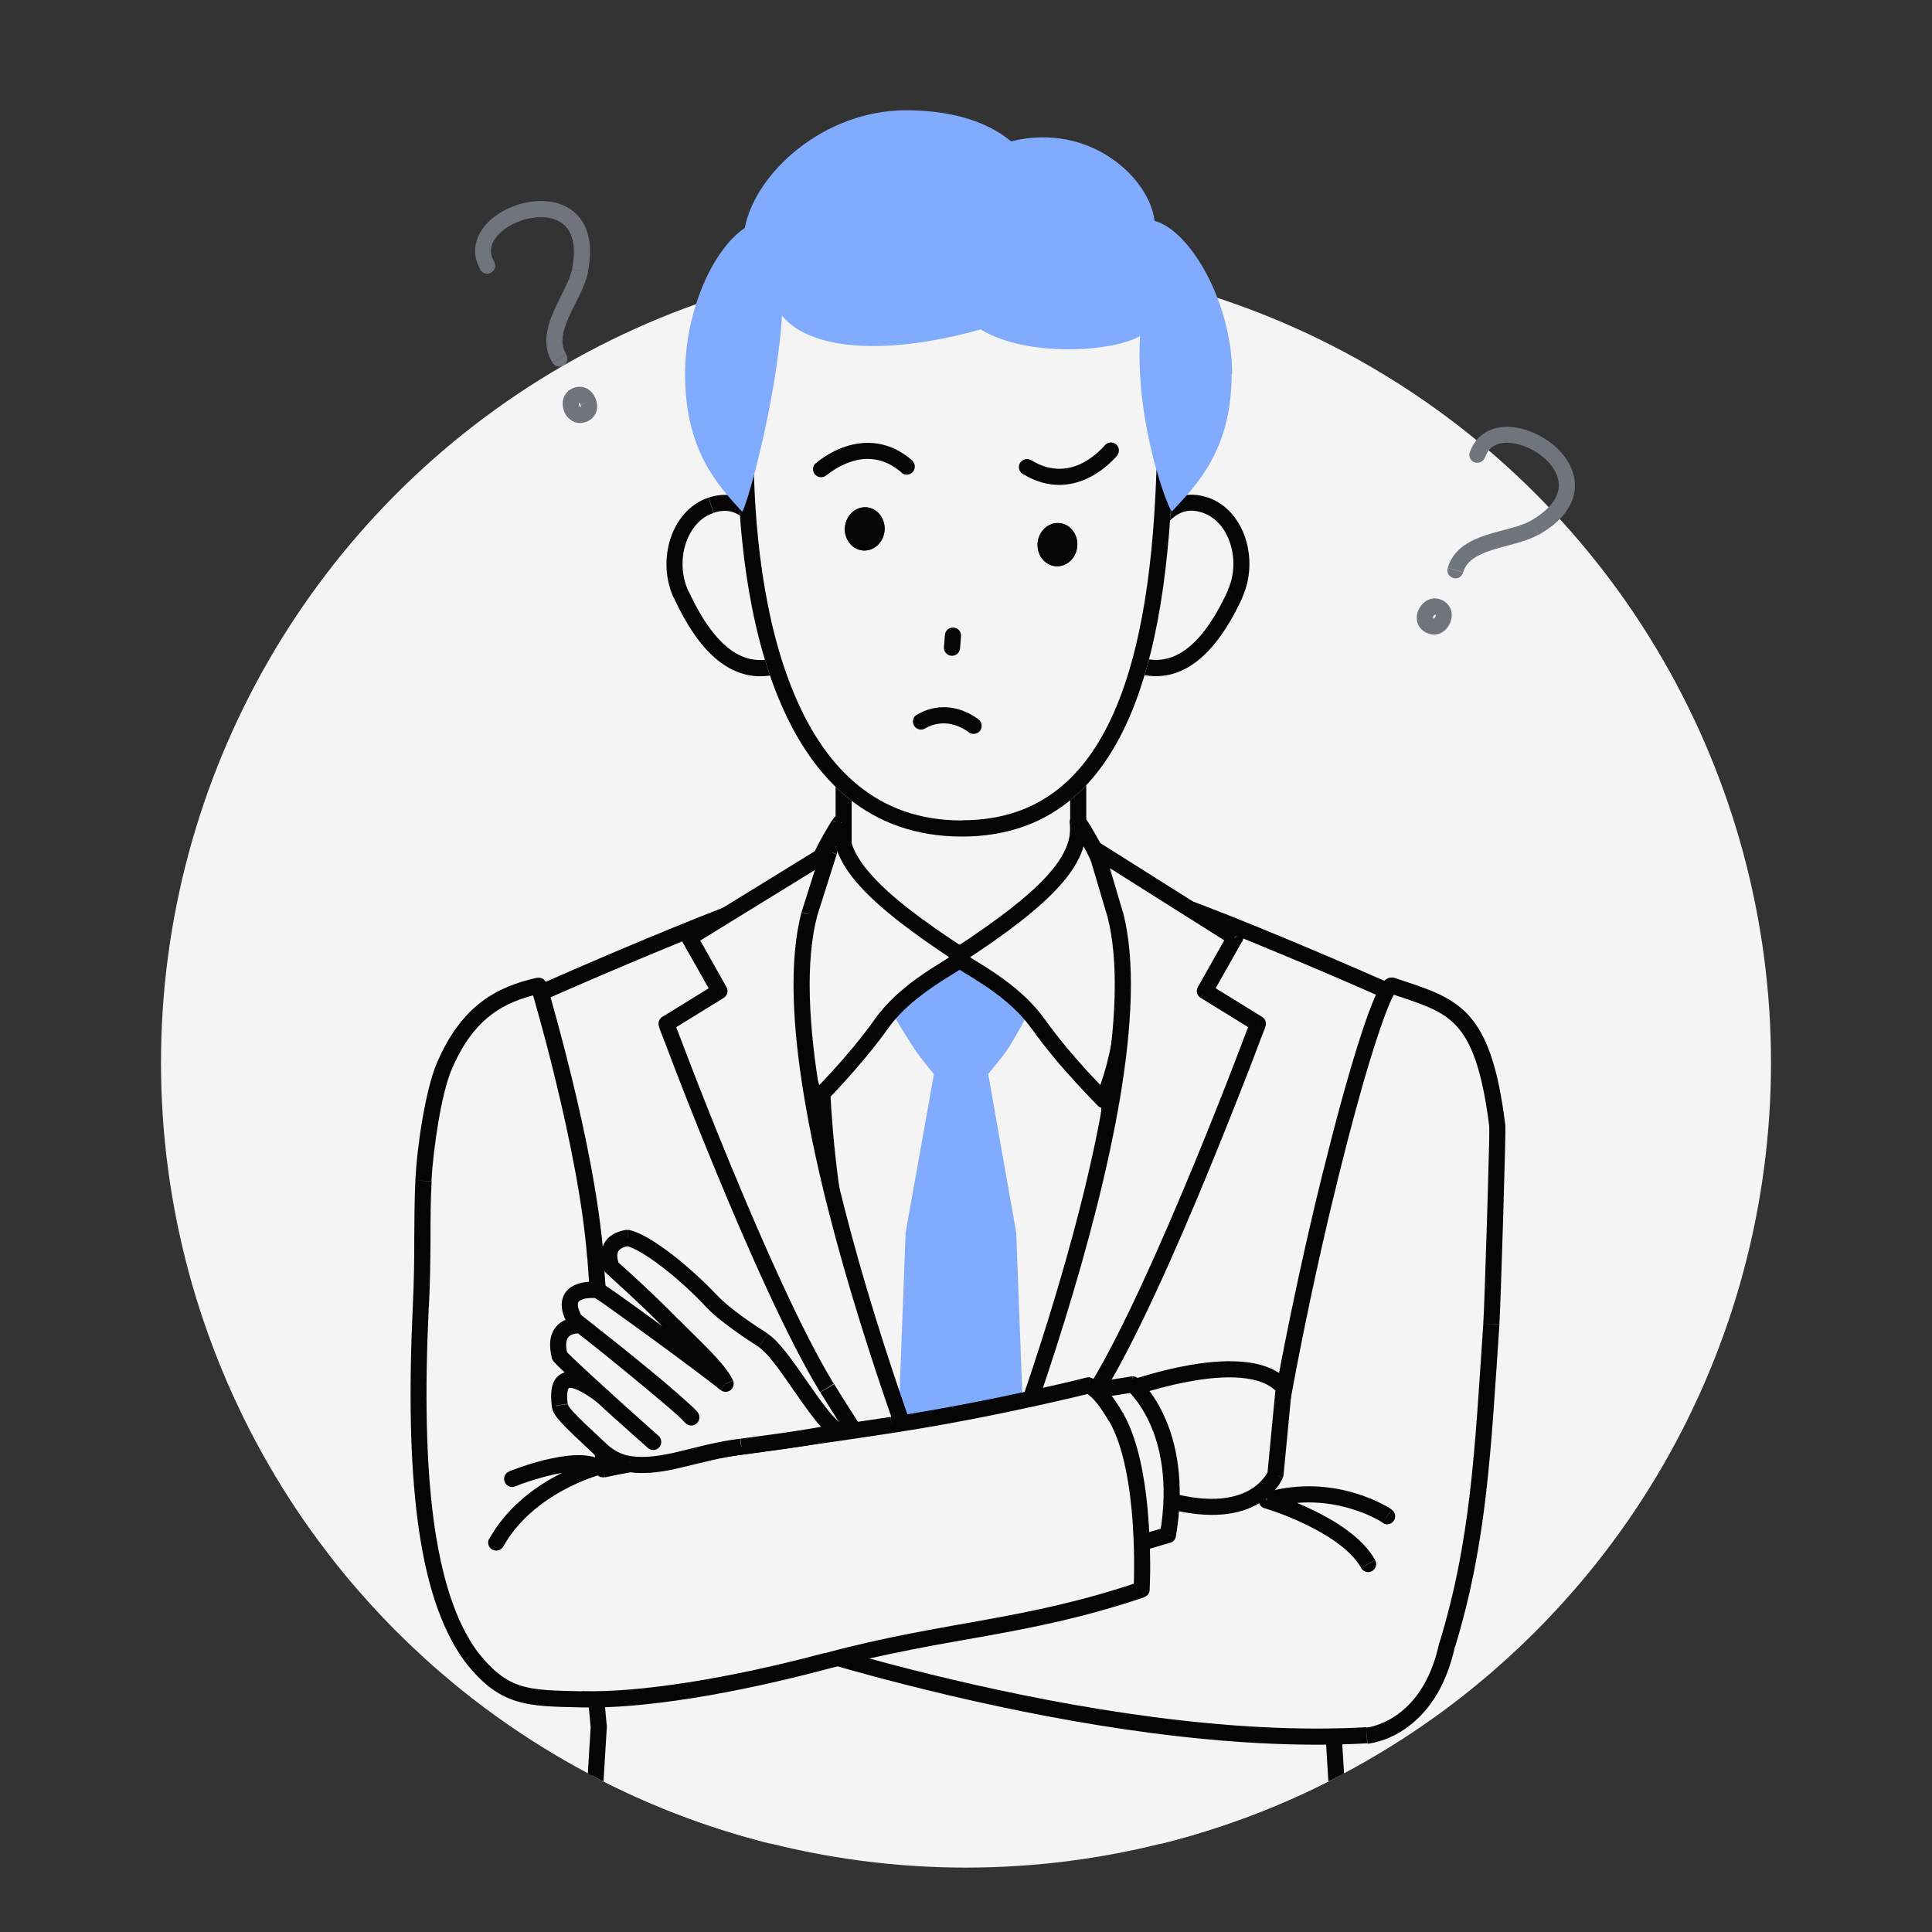 <?xml version="1.0" encoding="utf-8"?>
<!-- Generator: Adobe Illustrator 27.7.0, SVG Export Plug-In . SVG Version: 6.00 Build 0)  -->
<svg version="1.1" id="레이어_1" xmlns="http://www.w3.org/2000/svg" xmlns:xlink="http://www.w3.org/1999/xlink" x="0px"
	 y="0px" viewBox="0 0 120 120" style="enable-background:new 0 0 120 120;" xml:space="preserve">
<rect x="0" y="0" width="120" height="120" fill="#333333" stroke="none"/>
<style type="text/css">
	.st0{clip-path:url(#SVGID_00000034768927332664908860000012970388514257217955_);fill:#F4F4F4;}
	.st1{clip-path:url(#SVGID_00000034768927332664908860000012970388514257217955_);}
	.st2{clip-path:url(#SVGID_00000017487510597559835290000014509273511610351509_);fill:#F4F4F4;}
	.st3{clip-path:url(#SVGID_00000080905361293933062100000011252727803186362809_);fill:#80ABFF;}
	.st4{clip-path:url(#SVGID_00000047761161804203076640000010664226821327614592_);fill:#80ABFF;}
	.st5{clip-path:url(#SVGID_00000087404615825492334590000000507376686594933634_);fill:#F4F4F4;}
	.st6{clip-path:url(#SVGID_00000025434800632502556830000016317256268394727358_);fill:#050505;}
	.st7{clip-path:url(#SVGID_00000075851929859368395120000017196378636395932603_);fill:#F4F4F4;}
	.st8{clip-path:url(#SVGID_00000068677095174635690950000010709141273816180354_);fill:#050505;}
	.st9{clip-path:url(#SVGID_00000129916260576879253730000012362134710662459583_);fill:#F4F4F4;}
	.st10{clip-path:url(#SVGID_00000096747639484724203110000008828087017687534468_);fill:#050505;}
	.st11{clip-path:url(#SVGID_00000068655107660966479650000011934983767297353640_);fill:#F4F4F4;}
	.st12{clip-path:url(#SVGID_00000127036198860420824440000006705381523461999494_);fill:#050505;}
	.st13{clip-path:url(#SVGID_00000007403052927628771420000008410021589092658587_);fill:#F4F4F4;}
	.st14{clip-path:url(#SVGID_00000013883193662076752900000004748219794866060987_);fill:#050505;}
	.st15{clip-path:url(#SVGID_00000080186517717400928420000005475950465804792472_);fill:#F4F4F4;}
	.st16{clip-path:url(#SVGID_00000005972296935829516850000009312847605491681178_);fill:#050505;}
	.st17{clip-path:url(#SVGID_00000182504450068339039110000012600391801386896059_);fill:#80ABFF;}
	.st18{clip-path:url(#SVGID_00000139292271352080367520000000497304400125091742_);fill:#050505;}
	.st19{clip-path:url(#SVGID_00000042735475273523161210000017540151285262655625_);fill:#F4F4F4;}
	.st20{clip-path:url(#SVGID_00000070824784215370121550000008694251334951485826_);fill:#050505;}
	.st21{clip-path:url(#SVGID_00000098203360869772634440000013761472294001590914_);fill:#F4F4F4;}
	.st22{clip-path:url(#SVGID_00000099621071102630144610000008412708272022675628_);fill:#050505;}
	.st23{clip-path:url(#SVGID_00000052816444194801968230000008417846105733588927_);fill:#F4F4F4;}
	.st24{clip-path:url(#SVGID_00000091727577932975109220000004502619764535791500_);}
	.st25{clip-path:url(#SVGID_00000081609055918904729980000011324708177149375914_);fill:#050505;}
	.st26{clip-path:url(#SVGID_00000140012070357454021390000007081813806720794534_);fill:#050505;}
	.st27{clip-path:url(#SVGID_00000180350133630278500050000008167185365298728326_);}
	.st28{clip-path:url(#SVGID_00000081614003669646079170000016774354501223061157_);fill:#050505;}
	.st29{clip-path:url(#SVGID_00000179628397781973537240000010290279784490669961_);fill:#050505;}
	.st30{clip-path:url(#SVGID_00000156573645901022076390000011685735008805807774_);}
	.st31{clip-path:url(#SVGID_00000010279030618527690550000015391299814880265381_);fill:#050505;}
	.st32{clip-path:url(#SVGID_00000133504663361594036740000018431205091075770029_);fill:#050505;}
	.st33{clip-path:url(#SVGID_00000034078244421511630590000008055541061726732930_);fill:#050505;}
	.st34{clip-path:url(#SVGID_00000154425624338586700400000010270597104134103990_);fill:#050505;}
	.st35{clip-path:url(#SVGID_00000169550367672554490860000004735106597696118715_);fill:#050505;}
	.st36{clip-path:url(#SVGID_00000075857961404491631640000001821554437538648974_);fill:#80ABFF;}
	.st37{clip-path:url(#SVGID_00000135665985292434108590000012733931023503074974_);fill:#F4F4F4;}
	.st38{clip-path:url(#SVGID_00000008150697033960352980000011033895522758458244_);fill:#050505;}
	.st39{clip-path:url(#SVGID_00000119093347880371896280000001669957627628851627_);fill:#050505;}
	.st40{clip-path:url(#SVGID_00000052825505663897989330000018076118600645554614_);fill:#F4F4F4;}
	.st41{clip-path:url(#SVGID_00000073686810977704343990000003752991178808713351_);fill:#050505;}
	.st42{clip-path:url(#SVGID_00000049184695022200832790000015745213502612561815_);fill:#F4F4F4;}
	.st43{clip-path:url(#SVGID_00000132778588343915001980000014414562765221440432_);fill:#050505;}
	.st44{clip-path:url(#SVGID_00000038406692783364979610000016213775360706007454_);fill:#F4F4F4;}
	.st45{clip-path:url(#SVGID_00000018225846679359382250000005401842979043937718_);fill:#050505;}
	.st46{clip-path:url(#SVGID_00000165918458683808168500000012953060189865235611_);fill:#050505;}
	.st47{clip-path:url(#SVGID_00000027586038222889462980000009223906807497457298_);fill:#F4F4F4;}
	.st48{clip-path:url(#SVGID_00000038377595733008447250000018440029840088858005_);fill:#050505;}
	.st49{clip-path:url(#SVGID_00000005268083185106520040000017663058351497612942_);fill:#70747D;}
	.st50{fill:#70747D;}
	.st51{clip-path:url(#SVGID_00000178182807594384346540000013742724056632801168_);fill:#70747D;}
</style>
<g>
	<defs>
		<path id="SVGID_1_" d="M60,5.14c27.61,0,50,33.25,50,60.86s-22.39,50-50,50S10,93.61,10,66S32.39,5.14,60,5.14z"/>
	</defs>
	<clipPath id="SVGID_00000096029613154621386440000001048653097645365906_">
		<use xlink:href="#SVGID_1_"  style="overflow:visible;"/>
	</clipPath>
	
		<circle style="clip-path:url(#SVGID_00000096029613154621386440000001048653097645365906_);fill:#F4F4F4;" cx="60" cy="66" r="50"/>
	<g style="clip-path:url(#SVGID_00000096029613154621386440000001048653097645365906_);">
		<g>
			<g>
				<defs>
					<rect id="SVGID_00000132066712613364719660000007354579928061346494_" y="0" width="120" height="120"/>
				</defs>
				<clipPath id="SVGID_00000137824290125675793570000002601862843501945477_">
					<use xlink:href="#SVGID_00000132066712613364719660000007354579928061346494_"  style="overflow:visible;"/>
				</clipPath>
				<path style="clip-path:url(#SVGID_00000137824290125675793570000002601862843501945477_);fill:#F4F4F4;" d="M60.96,99.7
					c9.78-17.66,12.01-35.55,12.24-43.4H46.26c0.23,7.85,2.46,25.74,12.24,43.4H60.96z"/>
			</g>
			<g>
				<defs>
					<rect id="SVGID_00000178179178638071575760000001771026281188588955_" y="0" width="120" height="120"/>
				</defs>
				<clipPath id="SVGID_00000021814808166161850870000011688077482516104837_">
					<use xlink:href="#SVGID_00000178179178638071575760000001771026281188588955_"  style="overflow:visible;"/>
				</clipPath>
				<polygon style="clip-path:url(#SVGID_00000021814808166161850870000011688077482516104837_);fill:#80ABFF;" points="
					64.11,103.04 63.12,76.56 61.14,65.36 58.25,65.36 56.25,76.56 55.25,103.04 				"/>
			</g>
			<g>
				<defs>
					<rect id="SVGID_00000007414457851021338990000008245814709021626274_" y="0" width="120" height="120"/>
				</defs>
				<clipPath id="SVGID_00000077292854695211869430000015920352306680173445_">
					<use xlink:href="#SVGID_00000007414457851021338990000008245814709021626274_"  style="overflow:visible;"/>
				</clipPath>
				<path style="clip-path:url(#SVGID_00000077292854695211869430000015920352306680173445_);fill:#80ABFF;" d="M55.12,61.82
					c-0.02-1.87,2.81-2.39,4.63-2.41s4.38,0.44,4.4,2.3c0.01,0.86-0.78,2.17-1.48,3.33c-0.4,0.66-1.77,2.22-1.77,2.22h-2.45
					c0,0-1.27-1.51-1.67-2.14C56.07,63.98,55.12,62.68,55.12,61.82L55.12,61.82z"/>
			</g>
			<g>
				<defs>
					<rect id="SVGID_00000062904380309391966590000016117461908659285439_" y="0" width="120" height="120"/>
				</defs>
				<clipPath id="SVGID_00000086686103862152352760000005069181363172275088_">
					<use xlink:href="#SVGID_00000062904380309391966590000016117461908659285439_"  style="overflow:visible;"/>
				</clipPath>
				<path style="clip-path:url(#SVGID_00000086686103862152352760000005069181363172275088_);fill:#F4F4F4;" d="M36.47,114.5H83.5
					l-0.35-5.2l4.26-47.71c0,0-18.44-7.31-18.51-6.13c-0.32,5.06,3.32,18.44-8.91,41.64C47.8,73.22,51.4,60.52,51.07,55.47
					c-0.08-1.19-18.51,6.13-18.51,6.13l4.26,47.71L36.47,114.5z"/>
			</g>
			<g>
				<defs>
					<rect id="SVGID_00000147203324934759442110000005804103903977140869_" y="0" width="120" height="120"/>
				</defs>
				<clipPath id="SVGID_00000116949352564806332370000007252947548489163943_">
					<use xlink:href="#SVGID_00000147203324934759442110000005804103903977140869_"  style="overflow:visible;"/>
				</clipPath>
				<path style="clip-path:url(#SVGID_00000116949352564806332370000007252947548489163943_);fill:#050505;" d="M36.69,107.23
					l-0.35,5.74l1,0.06l0.35-5.74L36.69,107.23z M32.5,61.96l4.19,45.35l1-0.09L33.5,61.86L32.5,61.96z M51.73,55.12
					c-0.01-0.22-0.13-0.39-0.29-0.49c-0.13-0.08-0.28-0.11-0.38-0.12c-0.21-0.02-0.47,0.01-0.73,0.06c-0.54,0.1-1.28,0.32-2.14,0.61
					c-1.73,0.58-4.02,1.47-6.29,2.4c-2.28,0.93-4.55,1.9-6.26,2.64c-0.85,0.37-1.56,0.68-2.06,0.9c-0.25,0.11-0.44,0.2-0.58,0.25
					c-0.07,0.03-0.12,0.05-0.15,0.07c-0.02,0.01-0.03,0.01-0.04,0.02H32.8l0,0l0,0c0,0,0,0,0.2,0.46s0.2,0.46,0.2,0.46l0,0l0,0h0.01
					c0.01,0,0.02-0.01,0.04-0.02c0.03-0.02,0.09-0.04,0.15-0.07c0.13-0.06,0.33-0.14,0.58-0.25c0.5-0.22,1.2-0.53,2.06-0.9
					c1.7-0.74,3.97-1.7,6.24-2.63c2.27-0.93,4.54-1.81,6.23-2.38c0.85-0.29,1.54-0.48,2.01-0.57c0.24-0.05,0.38-0.05,0.45-0.05
					c0.03,0,0,0.01-0.06-0.03c-0.09-0.05-0.17-0.16-0.17-0.3L51.73,55.12z M60.46,100.92c-5.97-13.14-8.07-23.18-8.72-30.62
					c-0.32-3.72-0.29-6.8-0.19-9.3c0.1-2.47,0.26-4.45,0.18-5.88l-1,0.06c0.08,1.36-0.08,3.23-0.18,5.78
					c-0.1,2.52-0.14,5.65,0.19,9.43c0.66,7.56,2.78,17.71,8.8,30.95L60.46,100.92z M68.27,55.12c-0.08,1.43,0.09,3.45,0.19,5.99
					c0.1,2.56,0.14,5.71-0.18,9.48c-0.64,7.54-2.74,17.58-8.73,30.33l0.91,0.43c6.04-12.86,8.17-23.02,8.83-30.67
					c0.33-3.83,0.28-7.02,0.18-9.6c-0.11-2.61-0.27-4.52-0.19-5.89L68.27,55.12z M87,61.91c0.2-0.46,0.2-0.46,0.2-0.46l0,0l0,0
					h-0.01c-0.01,0-0.02-0.01-0.04-0.02c-0.03-0.02-0.09-0.04-0.15-0.07c-0.13-0.06-0.33-0.15-0.58-0.25
					c-0.5-0.22-1.21-0.53-2.06-0.9c-1.71-0.74-3.98-1.71-6.26-2.64s-4.56-1.82-6.29-2.4c-0.86-0.29-1.6-0.5-2.14-0.61
					c-0.26-0.05-0.52-0.08-0.73-0.06c-0.1,0.01-0.25,0.04-0.38,0.12c-0.16,0.1-0.28,0.27-0.29,0.49l1,0.06
					c-0.01,0.14-0.09,0.24-0.17,0.3c-0.06,0.04-0.1,0.03-0.06,0.03c0.06-0.01,0.21,0,0.45,0.05c0.47,0.09,1.16,0.29,2.01,0.57
					c1.7,0.57,3.96,1.45,6.23,2.38c2.27,0.93,4.54,1.89,6.24,2.63c0.85,0.37,1.56,0.68,2.06,0.9c0.25,0.11,0.44,0.19,0.58,0.25
					c0.07,0.03,0.12,0.05,0.15,0.07c0.02,0.01,0.03,0.01,0.04,0.02h0.01l0,0l0,0C86.8,62.37,86.8,62.37,87,61.91z M83.3,107.31
					l4.19-45.35l-1-0.09l-4.19,45.35L83.3,107.31z M83.64,112.72l-0.34-5.49l-1,0.06l0.34,5.49L83.64,112.72z M36.35,112.97
					c-0.02,0.28,0.19,0.51,0.47,0.53c0.28,0.02,0.51-0.19,0.53-0.47L36.35,112.97z M37.19,107.26l0.5,0.03c0-0.03,0-0.05,0-0.08
					L37.19,107.26z M33,61.91l-0.2-0.46c-0.2,0.09-0.31,0.29-0.29,0.5L33,61.91z M51.23,55.14l-0.5,0.03l0,0L51.23,55.14z
					 M60,101.12l-0.46,0.21c0.08,0.18,0.26,0.29,0.45,0.29c0.19,0,0.37-0.11,0.46-0.29L60,101.12z M68.77,55.14l-0.5-0.03l0,0
					L68.77,55.14z M87,61.91l0.5,0.05c0.02-0.21-0.1-0.42-0.29-0.5L87,61.91z M82.81,107.26l-0.5-0.05c0,0.03,0,0.05,0,0.08
					L82.81,107.26z M82.64,112.78c0.02,0.28,0.25,0.49,0.53,0.47s0.49-0.25,0.47-0.53L82.64,112.78z"/>
			</g>
			<g>
				<defs>
					<rect id="SVGID_00000000938478440307301540000010112315359660964757_" y="0" width="120" height="120"/>
				</defs>
				<clipPath id="SVGID_00000065055367877463711580000015222155098639777196_">
					<use xlink:href="#SVGID_00000000938478440307301540000010112315359660964757_"  style="overflow:visible;"/>
				</clipPath>
				<polygon style="clip-path:url(#SVGID_00000065055367877463711580000015222155098639777196_);fill:#F4F4F4;" points="
					66.97,59.19 59.8,59.22 52.4,59.19 52.4,46.39 66.97,46.39 				"/>
			</g>
			<g>
				<defs>
					<rect id="SVGID_00000014625502858659794760000012852923664437906844_" y="0" width="120" height="120"/>
				</defs>
				<clipPath id="SVGID_00000028288220685437950810000009544171752394594216_">
					<use xlink:href="#SVGID_00000014625502858659794760000012852923664437906844_"  style="overflow:visible;"/>
				</clipPath>
				<path style="clip-path:url(#SVGID_00000028288220685437950810000009544171752394594216_);fill:#050505;" d="M66.47,46.39v12.8h1
					v-12.8H66.47z M52.4,46.89h14.57v-1H52.4V46.89z M52.9,59.19v-12.8h-1v12.8H52.9z M59.8,58.72l-7.4-0.03v1l7.4,0.03V58.72z
					 M66.97,58.69l-7.17,0.03v1l7.17-0.03V58.69z M66.97,46.39h0.5c0-0.28-0.22-0.5-0.5-0.5V46.39z M52.4,46.39v-0.5
					c-0.28,0-0.5,0.22-0.5,0.5H52.4z M52.4,59.19h-0.5c0,0.28,0.22,0.5,0.5,0.5V59.19z M59.8,59.22v0.5l0,0V59.22z M66.97,59.19v0.5
					c0.28,0,0.5-0.22,0.5-0.5H66.97z"/>
			</g>
			<g>
				<defs>
					<rect id="SVGID_00000077283115113336634100000013853645057839439241_" y="0" width="120" height="120"/>
				</defs>
				<clipPath id="SVGID_00000019645181708980606680000007056615676316142734_">
					<use xlink:href="#SVGID_00000077283115113336634100000013853645057839439241_"  style="overflow:visible;"/>
				</clipPath>
				<path style="clip-path:url(#SVGID_00000019645181708980606680000007056615676316142734_);fill:#F4F4F4;" d="M50.91,53.51
					c-0.07-0.17,1.38-2.71,1.36-2.43c-0.26,2.3,1.79,4.59,7.48,8.29c0.41,0.27-3.13,1.57-5.01,4.22c-1.72,2.42-4.05,4.71-4.05,4.71
					C47.62,60.64,50.92,53.52,50.91,53.51L50.91,53.51z"/>
			</g>
			<g>
				<defs>
					<rect id="SVGID_00000176002707237189916370000004132254842234826629_" y="0" width="120" height="120"/>
				</defs>
				<clipPath id="SVGID_00000058573552081785456850000007787846974304581000_">
					<use xlink:href="#SVGID_00000176002707237189916370000004132254842234826629_"  style="overflow:visible;"/>
				</clipPath>
				<path style="clip-path:url(#SVGID_00000058573552081785456850000007787846974304581000_);fill:#050505;" d="M51.27,53.17
					L51.27,53.17l-0.72,0.7l0.01,0.01L51.27,53.17z M51.16,68.12c-1.49-3.72-1.44-7.32-1.01-10c0.22-1.34,0.52-2.44,0.78-3.21
					c0.13-0.38,0.24-0.68,0.32-0.88c0.04-0.1,0.07-0.18,0.09-0.23c0.01-0.03,0.02-0.04,0.02-0.06c0-0.01,0-0.01,0.01-0.01l0,0l0,0
					l0,0c0,0,0,0-0.45-0.21s-0.45-0.21-0.45-0.21l0,0l0,0c0,0,0,0,0,0.01c0,0,0,0.01-0.01,0.02c-0.01,0.02-0.02,0.04-0.03,0.07
					c-0.03,0.06-0.06,0.14-0.1,0.25c-0.09,0.22-0.21,0.54-0.34,0.94c-0.27,0.81-0.59,1.96-0.82,3.36c-0.45,2.8-0.51,6.59,1.07,10.53
					L51.16,68.12z M54.34,63.3c-0.84,1.19-1.84,2.35-2.63,3.22c-0.39,0.43-0.74,0.79-0.98,1.04c-0.12,0.12-0.22,0.22-0.28,0.29
					c-0.03,0.03-0.06,0.06-0.08,0.08c-0.01,0.01-0.01,0.01-0.02,0.02l0,0l0,0l0,0l0,0c0,0,0,0,0.35,0.36s0.35,0.36,0.35,0.36l0,0
					l0,0l0,0c0,0,0,0,0.01-0.01c0,0,0.01-0.01,0.02-0.02c0.02-0.02,0.04-0.04,0.08-0.08c0.07-0.07,0.17-0.17,0.29-0.3
					c0.25-0.26,0.6-0.62,1-1.07c0.8-0.88,1.83-2.08,2.71-3.31L54.34,63.3z M59.48,59.79c-0.04-0.03-0.1-0.08-0.15-0.17
					c-0.05-0.09-0.06-0.19-0.04-0.27c0.01-0.07,0.04-0.12,0.05-0.14c0.01-0.01,0.01-0.02,0.02-0.03l0.01-0.01c0,0,0,0-0.02,0.02
					c-0.01,0.01-0.03,0.02-0.05,0.04c-0.04,0.03-0.1,0.07-0.17,0.12c-0.14,0.09-0.33,0.21-0.55,0.35c-0.22,0.14-0.47,0.29-0.75,0.47
					c-1.08,0.7-2.5,1.73-3.5,3.14l0.82,0.58c0.88-1.25,2.17-2.19,3.22-2.88c0.26-0.17,0.51-0.32,0.73-0.46
					c0.22-0.13,0.42-0.26,0.58-0.36c0.15-0.1,0.31-0.21,0.42-0.33c0.05-0.05,0.15-0.17,0.18-0.35c0.02-0.1,0.01-0.22-0.05-0.34
					c-0.05-0.11-0.13-0.18-0.2-0.22L59.48,59.79z M51.77,51.03c-0.15,1.34,0.39,2.63,1.64,4.01c1.24,1.37,3.22,2.9,6.07,4.76
					l0.54-0.84c-2.84-1.84-4.73-3.31-5.87-4.59c-1.14-1.26-1.49-2.28-1.39-3.23L51.77,51.03z M51.38,53.33
					c0.04,0.1,0.03,0.18,0.03,0.2c0,0.03-0.01,0.04-0.01,0.04s0-0.01,0.02-0.05c0.03-0.07,0.07-0.16,0.13-0.29
					c0.12-0.25,0.29-0.56,0.46-0.87c0.17-0.31,0.34-0.59,0.47-0.78c0.07-0.1,0.1-0.15,0.12-0.17c0,0-0.01,0.01-0.02,0.02
					c0,0-0.06,0.06-0.16,0.09c-0.05,0.02-0.16,0.04-0.3,0c-0.15-0.04-0.24-0.14-0.29-0.24c-0.04-0.08-0.05-0.15-0.06-0.19
					c0-0.04,0-0.07,0-0.08l1,0.1c0-0.02,0.02-0.16-0.06-0.31c-0.05-0.1-0.15-0.2-0.3-0.24c-0.13-0.04-0.25-0.01-0.31,0.01
					c-0.11,0.04-0.18,0.1-0.19,0.11c-0.03,0.03-0.05,0.05-0.07,0.07c-0.06,0.07-0.13,0.17-0.2,0.27c-0.14,0.21-0.32,0.52-0.5,0.84
					s-0.36,0.65-0.49,0.92c-0.07,0.13-0.12,0.26-0.16,0.36c-0.02,0.05-0.04,0.11-0.06,0.17c-0.01,0.03-0.02,0.07-0.02,0.12
					c0,0.04-0.01,0.13,0.03,0.24L51.38,53.33z M50.92,53.52l0.45,0.21c0.09-0.19,0.05-0.42-0.1-0.56L50.92,53.52z M50.69,68.31
					l-0.46,0.19c0.06,0.16,0.2,0.27,0.36,0.3c0.16,0.03,0.33-0.02,0.45-0.13L50.69,68.31z M54.74,63.59l0.41,0.29l0,0L54.74,63.59z
					 M59.75,59.37l0.27-0.42l0,0L59.75,59.37z M52.27,51.08l0.5,0.06v-0.01L52.27,51.08z M50.91,53.51l-0.47,0.18
					c0.03,0.06,0.06,0.12,0.11,0.17L50.91,53.51z"/>
			</g>
			<g>
				<defs>
					<rect id="SVGID_00000005986675081480982110000009923508765320144022_" y="0" width="120" height="120"/>
				</defs>
				<clipPath id="SVGID_00000115512083417876439380000016744130472656359338_">
					<use xlink:href="#SVGID_00000005986675081480982110000009923508765320144022_"  style="overflow:visible;"/>
				</clipPath>
				<path style="clip-path:url(#SVGID_00000115512083417876439380000016744130472656359338_);fill:#F4F4F4;" d="M68.31,53.51
					c0.07-0.17-1.38-2.71-1.36-2.43c0.26,2.3-1.79,4.59-7.48,8.29c-0.41,0.27,3.13,1.57,5.01,4.22c1.72,2.42,4.05,4.71,4.05,4.71
					C71.6,60.64,68.3,53.52,68.31,53.51L68.31,53.51z"/>
			</g>
			<g>
				<defs>
					<rect id="SVGID_00000119077712417552441480000015917394148571915661_" y="0" width="120" height="120"/>
				</defs>
				<clipPath id="SVGID_00000004524568111911765030000010338458408383818634_">
					<use xlink:href="#SVGID_00000119077712417552441480000015917394148571915661_"  style="overflow:visible;"/>
				</clipPath>
				<path style="clip-path:url(#SVGID_00000004524568111911765030000010338458408383818634_);fill:#050505;" d="M68.65,53.87
					L68.65,53.87l-0.7-0.72l-0.01,0.01L68.65,53.87z M68.99,68.49c1.58-3.94,1.52-7.73,1.07-10.53c-0.23-1.4-0.55-2.56-0.82-3.36
					c-0.13-0.4-0.25-0.72-0.34-0.94c-0.04-0.11-0.08-0.19-0.1-0.25c-0.01-0.03-0.02-0.05-0.03-0.07c0-0.01-0.01-0.01-0.01-0.02
					c0,0,0,0,0-0.01l0,0l0,0c0,0,0,0-0.45,0.21s-0.45,0.21-0.45,0.21l0,0l0,0l0,0c0,0,0,0.01,0.01,0.01
					c0.01,0.01,0.01,0.03,0.02,0.06c0.02,0.05,0.05,0.13,0.09,0.23c0.08,0.2,0.19,0.5,0.32,0.88c0.25,0.77,0.56,1.87,0.78,3.21
					c0.43,2.68,0.48,6.28-1.01,10L68.99,68.49z M64.07,63.88c0.87,1.23,1.9,2.43,2.71,3.31c0.4,0.44,0.75,0.81,1,1.07
					c0.12,0.13,0.22,0.23,0.29,0.3c0.03,0.03,0.06,0.06,0.08,0.08c0.01,0.01,0.02,0.02,0.02,0.02s0,0,0.01,0.01l0,0l0,0l0,0
					c0,0,0,0,0.35-0.36s0.35-0.36,0.35-0.36l0,0l0,0l0,0l0,0c0,0-0.01-0.01-0.02-0.02c-0.02-0.02-0.04-0.04-0.08-0.08
					c-0.07-0.07-0.16-0.16-0.28-0.29c-0.24-0.25-0.58-0.61-0.98-1.04c-0.79-0.87-1.79-2.03-2.63-3.22L64.07,63.88z M59.19,58.95
					c-0.07,0.04-0.15,0.11-0.2,0.22c-0.06,0.11-0.07,0.23-0.05,0.34c0.03,0.18,0.13,0.3,0.18,0.35c0.11,0.12,0.27,0.23,0.42,0.33
					c0.16,0.11,0.36,0.23,0.58,0.36c0.22,0.14,0.47,0.29,0.73,0.46c1.06,0.68,2.34,1.63,3.22,2.88l0.82-0.58
					c-1-1.41-2.42-2.44-3.5-3.14c-0.27-0.18-0.53-0.33-0.75-0.47s-0.41-0.25-0.55-0.35c-0.07-0.05-0.13-0.09-0.17-0.12
					c-0.02-0.02-0.04-0.03-0.05-0.04c-0.01-0.01-0.02-0.02-0.02-0.02s0,0,0.01,0.01c0,0,0.01,0.01,0.02,0.03
					c0.01,0.02,0.04,0.07,0.05,0.14c0.01,0.08,0,0.18-0.04,0.27s-0.11,0.14-0.15,0.17L59.19,58.95z M66.45,51.14
					c0.11,0.95-0.25,1.96-1.39,3.23c-1.15,1.27-3.03,2.74-5.87,4.59l0.54,0.84c2.85-1.85,4.83-3.38,6.07-4.76
					c1.25-1.38,1.79-2.67,1.64-4.01L66.45,51.14z M68.77,53.69c0.04-0.11,0.04-0.21,0.03-0.24c0-0.05-0.01-0.09-0.02-0.12
					c-0.01-0.06-0.04-0.12-0.06-0.17c-0.04-0.1-0.1-0.23-0.16-0.36c-0.13-0.27-0.31-0.6-0.49-0.92s-0.36-0.62-0.5-0.84
					c-0.07-0.1-0.14-0.2-0.2-0.27c-0.02-0.02-0.04-0.04-0.07-0.07c-0.02-0.01-0.09-0.08-0.19-0.11c-0.06-0.02-0.17-0.05-0.31-0.01
					c-0.15,0.04-0.25,0.15-0.3,0.24c-0.08,0.15-0.06,0.29-0.06,0.31l1-0.1c0,0.01,0,0.04,0,0.08c0,0.03-0.01,0.11-0.06,0.19
					c-0.05,0.09-0.15,0.19-0.29,0.24c-0.13,0.04-0.24,0.01-0.3,0c-0.1-0.03-0.16-0.09-0.16-0.09c-0.01-0.01-0.02-0.02-0.02-0.02
					c0.01,0.01,0.05,0.07,0.12,0.17c0.12,0.19,0.29,0.47,0.47,0.78c0.17,0.31,0.34,0.62,0.46,0.87c0.06,0.12,0.1,0.22,0.13,0.29
					c0.01,0.03,0.02,0.05,0.02,0.05s0-0.02-0.01-0.04c0-0.02-0.01-0.1,0.03-0.2L68.77,53.69z M68.3,53.52l-0.35-0.35
					c-0.15,0.15-0.19,0.37-0.1,0.56L68.3,53.52z M68.52,68.31l-0.35,0.36c0.12,0.12,0.29,0.17,0.45,0.13s0.3-0.15,0.36-0.3
					L68.52,68.31z M64.47,63.59l-0.41,0.29l0,0L64.47,63.59z M59.47,59.37l-0.27-0.42l0,0L59.47,59.37z M66.95,51.08l-0.5,0.05v0.01
					L66.95,51.08z M68.31,53.51l0.35,0.35c0.05-0.05,0.09-0.11,0.11-0.17L68.31,53.51z"/>
			</g>
			<g>
				<defs>
					<rect id="SVGID_00000132787412680146712400000009073786052994248083_" y="0" width="120" height="120"/>
				</defs>
				<clipPath id="SVGID_00000024708725612004648840000006798425550782280874_">
					<use xlink:href="#SVGID_00000132787412680146712400000009073786052994248083_"  style="overflow:visible;"/>
				</clipPath>
				<path style="clip-path:url(#SVGID_00000024708725612004648840000006798425550782280874_);fill:#F4F4F4;" d="M42.82,58.24
					l1.87,3.31l-3.29,2.03c0,0,5.98,16.11,9.98,22.63c3.99,6.52,8.39,12.02,8.39,12.02s-12.55-29.79-9.5-41.45l1.23-3.88
					L42.82,58.24L42.82,58.24z"/>
			</g>
			<g>
				<defs>
					<rect id="SVGID_00000159434063902923515660000003346366026769013388_" y="0" width="120" height="120"/>
				</defs>
				<clipPath id="SVGID_00000039854809914830429550000001215684674834463378_">
					<use xlink:href="#SVGID_00000159434063902923515660000003346366026769013388_"  style="overflow:visible;"/>
				</clipPath>
				<path style="clip-path:url(#SVGID_00000039854809914830429550000001215684674834463378_);fill:#050505;" d="M42.83,57.74
					L42.83,57.74l-0.01,1h0.01V57.74z M51.24,52.48l-8.67,5.34l0.52,0.85l8.67-5.34L51.24,52.48z M50.74,56.94l1.23-3.88l-0.95-0.3
					l-1.23,3.88L50.74,56.94z M59.77,98.23c0.46-0.19,0.46-0.19,0.46-0.19l0,0l0,0c0,0,0-0.01-0.01-0.02
					c-0.01-0.01-0.01-0.04-0.03-0.06c-0.02-0.06-0.06-0.14-0.1-0.25c-0.09-0.22-0.22-0.54-0.39-0.96c-0.34-0.83-0.81-2.04-1.38-3.52
					c-1.13-2.97-2.6-7.05-3.97-11.49c-1.37-4.44-2.65-9.24-3.39-13.64c-0.75-4.42-0.94-8.38-0.21-11.18l-0.97-0.25
					c-0.79,3.02-0.56,7.16,0.19,11.6c0.75,4.46,2.04,9.3,3.43,13.77c1.38,4.47,2.86,8.56,3.99,11.55c0.57,1.49,1.05,2.7,1.38,3.54
					c0.17,0.42,0.3,0.75,0.39,0.97c0.05,0.11,0.08,0.2,0.11,0.25c0.01,0.03,0.02,0.05,0.03,0.07c0,0.01,0.01,0.01,0.01,0.02l0,0l0,0
					C59.31,98.43,59.31,98.43,59.77,98.23z M50.95,86.48c2.01,3.27,4.11,6.29,5.72,8.49c0.8,1.1,1.48,1.99,1.96,2.61
					c0.24,0.31,0.43,0.55,0.56,0.72c0.06,0.08,0.11,0.15,0.15,0.19c0.02,0.02,0.03,0.04,0.04,0.05c0,0.01,0.01,0.01,0.01,0.01l0,0
					l0,0l0,0c0,0,0,0,0.39-0.31s0.39-0.31,0.39-0.31l0,0l0,0l0,0l-0.01-0.01c-0.01-0.01-0.02-0.03-0.04-0.05
					c-0.03-0.04-0.08-0.1-0.15-0.18c-0.13-0.16-0.31-0.4-0.55-0.71c-0.47-0.61-1.15-1.5-1.94-2.59c-1.59-2.18-3.68-5.18-5.67-8.42
					L50.95,86.48z M41.4,63.58c-0.47,0.17-0.47,0.17-0.47,0.17l0,0l0,0c0,0,0,0,0,0.01s0.01,0.02,0.01,0.04
					c0.01,0.03,0.03,0.08,0.05,0.14c0.04,0.12,0.11,0.3,0.2,0.52c0.17,0.45,0.42,1.11,0.73,1.92c0.62,1.61,1.5,3.84,2.5,6.26
					c1.99,4.84,4.5,10.53,6.52,13.83l0.85-0.52c-1.97-3.22-4.45-8.84-6.45-13.69c-1-2.42-1.87-4.63-2.49-6.24
					c-0.31-0.81-0.56-1.46-0.73-1.91c-0.09-0.23-0.15-0.4-0.2-0.52c-0.02-0.06-0.04-0.1-0.05-0.14c-0.01-0.02-0.01-0.03-0.01-0.03
					v-0.01l0,0l0,0C41.87,63.41,41.87,63.41,41.4,63.58z M44.43,61.13l-3.29,2.03l0.52,0.85l3.29-2.03L44.43,61.13z M42.38,58.49
					l1.87,3.31l0.87-0.49L43.26,58L42.38,58.49z M42.83,58.24v0.5c0.09,0,0.18-0.03,0.26-0.07L42.83,58.24z M51.5,52.9l0.48,0.15
					c0.06-0.2,0-0.42-0.17-0.55c-0.16-0.13-0.39-0.14-0.57-0.03L51.5,52.9z M50.27,56.78l-0.48-0.15c0,0.01-0.01,0.02-0.01,0.03
					L50.27,56.78z M59.77,98.23l-0.39,0.31c0.16,0.19,0.43,0.24,0.65,0.12c0.21-0.13,0.3-0.39,0.21-0.62L59.77,98.23z M41.4,63.58
					l-0.26-0.43c-0.2,0.13-0.29,0.38-0.21,0.6L41.4,63.58z M44.69,61.55l0.26,0.43c0.23-0.14,0.31-0.44,0.17-0.67L44.69,61.55z
					 M42.82,58.24v-0.5c-0.18,0-0.34,0.09-0.43,0.25c-0.09,0.15-0.09,0.34,0,0.5L42.82,58.24z"/>
			</g>
			<g>
				<defs>
					<rect id="SVGID_00000062173169357080200170000010166395077340320428_" y="0" width="120" height="120"/>
				</defs>
				<clipPath id="SVGID_00000133527071507975581950000013764748741679850892_">
					<use xlink:href="#SVGID_00000062173169357080200170000010166395077340320428_"  style="overflow:visible;"/>
				</clipPath>
				<path style="clip-path:url(#SVGID_00000133527071507975581950000013764748741679850892_);fill:#F4F4F4;" d="M76.71,58.25
					l-1.87,3.31l3.29,2.03c0,0-5.98,16.11-9.98,22.63c-3.99,6.52-8.39,12.02-8.39,12.02s12.55-29.79,9.5-41.45l-1.18-3.98
					L76.71,58.25L76.71,58.25z"/>
			</g>
			<g>
				<defs>
					<rect id="SVGID_00000078729170994266583560000010877016243592696456_" y="0" width="120" height="120"/>
				</defs>
				<clipPath id="SVGID_00000037655458340920681710000013301533224796982669_">
					<use xlink:href="#SVGID_00000078729170994266583560000010877016243592696456_"  style="overflow:visible;"/>
				</clipPath>
				<path style="clip-path:url(#SVGID_00000037655458340920681710000013301533224796982669_);fill:#050505;" d="M76.35,58.59
					L76.35,58.59l0.72-0.7l-0.01-0.01L76.35,58.59z M67.82,53.22l8.61,5.43l0.53-0.85l-8.61-5.43L67.82,53.22z M69.74,56.64
					l-1.18-3.98l-0.96,0.28l1.18,3.98L69.74,56.64z M59.76,98.23c0.46,0.19,0.46,0.19,0.46,0.19l0,0l0,0c0,0,0-0.01,0.01-0.02
					c0.01-0.01,0.02-0.04,0.03-0.07c0.02-0.06,0.06-0.14,0.11-0.25c0.09-0.22,0.23-0.55,0.39-0.97c0.34-0.84,0.82-2.05,1.38-3.54
					c1.13-2.98,2.61-7.08,3.99-11.55c1.38-4.46,2.67-9.3,3.43-13.77c0.75-4.45,0.98-8.58,0.19-11.6l-0.97,0.25
					c0.73,2.81,0.54,6.77-0.21,11.18c-0.74,4.4-2.02,9.2-3.39,13.64c-1.37,4.44-2.84,8.52-3.97,11.49
					c-0.56,1.48-1.04,2.69-1.38,3.52c-0.17,0.42-0.3,0.74-0.39,0.96c-0.05,0.11-0.08,0.19-0.1,0.25c-0.01,0.03-0.02,0.05-0.03,0.06
					c0,0.01-0.01,0.01-0.01,0.02l0,0l0,0C59.3,98.04,59.3,98.04,59.76,98.23z M67.73,85.95c-1.99,3.24-4.08,6.24-5.67,8.42
					c-0.8,1.09-1.47,1.98-1.94,2.59c-0.24,0.31-0.42,0.55-0.55,0.71c-0.06,0.08-0.11,0.14-0.15,0.18c-0.02,0.02-0.03,0.04-0.04,0.05
					c0,0.01-0.01,0.01-0.01,0.01l0,0l0,0l0,0c0,0,0,0,0.39,0.31s0.39,0.31,0.39,0.31l0,0l0,0l0,0l0.01-0.01
					c0.01-0.01,0.02-0.03,0.04-0.05c0.03-0.04,0.08-0.11,0.15-0.19c0.13-0.16,0.32-0.41,0.56-0.72c0.48-0.62,1.15-1.51,1.96-2.61
					c1.6-2.2,3.71-5.21,5.72-8.49L67.73,85.95z M78.13,63.59c-0.47-0.17-0.47-0.17-0.47-0.17l0,0l0,0c0,0,0,0,0,0.01
					s-0.01,0.02-0.01,0.03c-0.01,0.03-0.03,0.08-0.05,0.14c-0.04,0.12-0.11,0.29-0.2,0.52c-0.17,0.45-0.42,1.11-0.73,1.91
					c-0.62,1.61-1.49,3.82-2.49,6.24c-2,4.85-4.48,10.47-6.45,13.69l0.85,0.52c2.02-3.3,4.53-8.99,6.52-13.83
					c1-2.43,1.87-4.65,2.5-6.26c0.31-0.81,0.56-1.46,0.73-1.92c0.09-0.23,0.15-0.4,0.2-0.52c0.02-0.06,0.04-0.11,0.05-0.14
					c0.01-0.02,0.01-0.03,0.01-0.04v-0.01l0,0l0,0C78.6,63.76,78.6,63.76,78.13,63.59z M74.58,61.98l3.29,2.03l0.52-0.85l-3.29-2.03
					L74.58,61.98z M76.27,58l-1.87,3.31l0.87,0.49l1.87-3.31L76.27,58z M76.7,58.24l0.35-0.35c-0.03-0.03-0.06-0.05-0.09-0.07
					L76.7,58.24z M68.09,52.8l0.27-0.42c-0.18-0.11-0.4-0.1-0.57,0.02c-0.17,0.13-0.24,0.34-0.18,0.54L68.09,52.8z M69.26,56.78
					l0.48-0.13c0-0.01,0-0.01,0-0.02L69.26,56.78z M59.76,98.23l-0.46-0.19c-0.1,0.23-0.01,0.5,0.21,0.62
					c0.21,0.13,0.49,0.08,0.65-0.12L59.76,98.23z M78.13,63.59l0.47,0.17c0.08-0.22,0-0.47-0.21-0.6L78.13,63.59z M74.84,61.56
					l-0.44-0.25c-0.13,0.23-0.06,0.53,0.17,0.67L74.84,61.56z M76.71,58.25l0.44,0.25c0.11-0.2,0.08-0.44-0.08-0.6L76.71,58.25z"/>
			</g>
			<g>
				<defs>
					<rect id="SVGID_00000065797356330938845960000006144642902013637279_" y="0" width="120" height="120"/>
				</defs>
				<clipPath id="SVGID_00000011724539797539667370000013236225703981431719_">
					<use xlink:href="#SVGID_00000065797356330938845960000006144642902013637279_"  style="overflow:visible;"/>
				</clipPath>
				
					<ellipse style="clip-path:url(#SVGID_00000011724539797539667370000013236225703981431719_);fill:#80ABFF;" cx="59.77" cy="100.94" rx="2.04" ry="1.97"/>
			</g>
			<g>
				<defs>
					<rect id="SVGID_00000116219437012092584940000014958876723056256913_" y="0" width="120" height="120"/>
				</defs>
				<clipPath id="SVGID_00000093879922081312778800000009602330890547182246_">
					<use xlink:href="#SVGID_00000116219437012092584940000014958876723056256913_"  style="overflow:visible;"/>
				</clipPath>
				<path style="clip-path:url(#SVGID_00000093879922081312778800000009602330890547182246_);fill:#050505;" d="M59.77,99.46
					c0.87,0,1.54,0.67,1.54,1.47h1c0-1.38-1.15-2.47-2.54-2.47V99.46z M58.23,100.94c0-0.8,0.67-1.47,1.54-1.47v-1
					c-1.39,0-2.54,1.09-2.54,2.47H58.23z M59.77,102.41c-0.87,0-1.54-0.67-1.54-1.47h-1c0,1.38,1.15,2.47,2.54,2.47V102.41z
					 M61.31,100.94c0,0.8-0.67,1.47-1.54,1.47v1c1.39,0,2.54-1.09,2.54-2.47H61.31z"/>
			</g>
			<g>
				<defs>
					<rect id="SVGID_00000052792445646637132940000014454846876363336857_" y="0" width="120" height="120"/>
				</defs>
				<clipPath id="SVGID_00000045580029493471634410000012547686106077889938_">
					<use xlink:href="#SVGID_00000052792445646637132940000014454846876363336857_"  style="overflow:visible;"/>
				</clipPath>
				<path style="clip-path:url(#SVGID_00000045580029493471634410000012547686106077889938_);fill:#F4F4F4;" d="M48.18,34.67
					c0.73,2.18,2.25,5.97,0.24,6.63s-4.18-0.17-6.12-4.39c-0.96-2.09-0.14-4.86,1.87-5.53C46.18,30.7,47.45,32.48,48.18,34.67
					L48.18,34.67z"/>
			</g>
			<g>
				<defs>
					<rect id="SVGID_00000009573754932480191870000006174716894897660345_" y="0" width="120" height="120"/>
				</defs>
				<clipPath id="SVGID_00000079487038927394132940000003112275254318830524_">
					<use xlink:href="#SVGID_00000009573754932480191870000006174716894897660345_"  style="overflow:visible;"/>
				</clipPath>
				<path style="clip-path:url(#SVGID_00000079487038927394132940000003112275254318830524_);fill:#050505;" d="M47.68,34.66
					L47.68,34.66l1,0.01v-0.01H47.68z M44.33,31.85c0.42-0.14,0.78-0.15,1.09-0.07s0.61,0.26,0.89,0.53
					c0.57,0.55,1.04,1.45,1.4,2.51l0.95-0.32c-0.38-1.12-0.91-2.19-1.65-2.91c-0.38-0.36-0.82-0.64-1.34-0.77
					c-0.52-0.13-1.07-0.11-1.66,0.09L44.33,31.85z M42.75,36.7c-0.42-0.92-0.46-2.01-0.16-2.93c0.3-0.93,0.91-1.64,1.73-1.91
					L44,30.91c-1.19,0.4-1.99,1.41-2.36,2.56s-0.33,2.49,0.2,3.66L42.75,36.7z M48.26,40.82c-0.88,0.29-1.77,0.25-2.66-0.31
					c-0.92-0.58-1.89-1.75-2.84-3.81l-0.91,0.42c0.99,2.15,2.07,3.52,3.22,4.24c1.18,0.74,2.38,0.79,3.51,0.42L48.26,40.82z
					 M47.71,34.82c0.38,1.12,0.92,2.56,1.13,3.81c0.11,0.63,0.12,1.15,0.01,1.52c-0.09,0.35-0.27,0.56-0.59,0.66l0.31,0.95
					c0.69-0.23,1.08-0.74,1.24-1.35c0.16-0.59,0.12-1.27,0.01-1.95c-0.23-1.35-0.81-2.9-1.17-3.96L47.71,34.82z M48.18,34.66h0.5
					c0-0.05-0.01-0.11-0.03-0.16L48.18,34.66z M42.3,36.9l0.45-0.21l0,0L42.3,36.9z M48.18,34.67h-0.5c0,0.05,0.01,0.11,0.03,0.16
					L48.18,34.67z"/>
			</g>
			<g>
				<defs>
					<rect id="SVGID_00000129886234312859224490000012655178174906494390_" y="0" width="120" height="120"/>
				</defs>
				<clipPath id="SVGID_00000067214617530453420490000015563506445809148053_">
					<use xlink:href="#SVGID_00000129886234312859224490000012655178174906494390_"  style="overflow:visible;"/>
				</clipPath>
				<path style="clip-path:url(#SVGID_00000067214617530453420490000015563506445809148053_);fill:#F4F4F4;" d="M70.83,34.67
					c-0.73,2.18-2.25,5.97-0.24,6.63s4.18-0.17,6.12-4.39c0.96-2.09,0.14-4.86-1.87-5.53C72.83,30.7,71.56,32.48,70.83,34.67
					L70.83,34.67z"/>
			</g>
			<g>
				<defs>
					<rect id="SVGID_00000147188751610970721000000001573299288566269084_" y="0" width="120" height="120"/>
				</defs>
				<clipPath id="SVGID_00000114790212563693539530000003790192833001814414_">
					<use xlink:href="#SVGID_00000147188751610970721000000001573299288566269084_"  style="overflow:visible;"/>
				</clipPath>
				<path style="clip-path:url(#SVGID_00000114790212563693539530000003790192833001814414_);fill:#050505;" d="M70.33,34.66
					L70.33,34.66l1,0.01v-0.01H70.33z M75,30.9c-0.58-0.2-1.14-0.22-1.66-0.09c-0.51,0.13-0.96,0.41-1.34,0.77
					c-0.75,0.72-1.28,1.79-1.65,2.91l0.95,0.32c0.36-1.06,0.82-1.96,1.4-2.51c0.28-0.27,0.58-0.45,0.89-0.53s0.67-0.07,1.09,0.07
					L75,30.9z M77.16,37.11c0.53-1.16,0.57-2.51,0.2-3.66s-1.17-2.16-2.36-2.56l-0.32,0.95c0.82,0.27,1.43,0.99,1.73,1.91
					c0.3,0.93,0.27,2.01-0.16,2.93L77.16,37.11z M70.44,41.77c1.13,0.37,2.33,0.33,3.51-0.42c1.15-0.73,2.23-2.09,3.22-4.24
					l-0.91-0.42c-0.95,2.07-1.92,3.23-2.84,3.81c-0.9,0.56-1.78,0.6-2.66,0.31L70.44,41.77z M70.36,34.51
					c-0.35,1.06-0.94,2.61-1.17,3.96c-0.11,0.68-0.15,1.36,0.01,1.95c0.16,0.62,0.55,1.13,1.24,1.35l0.31-0.95
					c-0.32-0.1-0.49-0.31-0.59-0.66c-0.1-0.38-0.09-0.9,0.01-1.52c0.21-1.25,0.75-2.69,1.13-3.81L70.36,34.51z M70.83,34.66
					l-0.47-0.16c-0.02,0.05-0.03,0.11-0.03,0.16H70.83z M76.71,36.9l-0.45-0.21l0,0L76.71,36.9z M70.83,34.67l0.47,0.16
					c0.02-0.05,0.03-0.1,0.03-0.16H70.83z"/>
			</g>
			<g>
				<defs>
					<rect id="SVGID_00000147904165081183003400000002385510788307613082_" y="0" width="120" height="120"/>
				</defs>
				<clipPath id="SVGID_00000093865568178656593450000005200202936863441281_">
					<use xlink:href="#SVGID_00000147904165081183003400000002385510788307613082_"  style="overflow:visible;"/>
				</clipPath>
				<path style="clip-path:url(#SVGID_00000093865568178656593450000005200202936863441281_);fill:#F4F4F4;" d="M72.87,27.59
					c-0.2,11.97-2.36,24.37-13.13,24.37c-11.46,0-13.94-14.05-13.94-24.37S52.23,10,59.7,10C67.18,10.01,73.05,17.28,72.87,27.59
					L72.87,27.59z"/>
			</g>
			<g>
				<defs>
					<rect id="SVGID_00000120560309119585487430000009323858284907355290_" y="0" width="120" height="120"/>
				</defs>
				<clipPath id="SVGID_00000001650209941587517960000004889346272553046705_">
					<use xlink:href="#SVGID_00000120560309119585487430000009323858284907355290_"  style="overflow:visible;"/>
				</clipPath>
				<g style="clip-path:url(#SVGID_00000001650209941587517960000004889346272553046705_);">
					<g>
						<defs>
							<path id="SVGID_00000061451127613967516230000013141702348380608901_" d="M72.87,27.59c-0.2,11.97-2.36,24.37-13.13,24.37
								c-11.46,0-13.94-14.05-13.94-24.37S52.23,10,59.7,10S73.05,17.28,72.87,27.59L72.87,27.59z"/>
						</defs>
						<clipPath id="SVGID_00000107589096782482740090000006748516123891142034_">
							<use xlink:href="#SVGID_00000061451127613967516230000013141702348380608901_"  style="overflow:visible;"/>
						</clipPath>
						<path style="clip-path:url(#SVGID_00000107589096782482740090000006748516123891142034_);fill:#050505;" d="M72.88,26.59
							L72.88,26.59l-0.01,2h0.01V26.59z M59.7,11.01c6.7,0,12.34,6.57,12.17,16.57l2,0.03c0.18-10.62-5.92-18.6-14.17-18.6
							C59.7,9.01,59.7,11.01,59.7,11.01z M46.8,27.59C46.8,17.63,52.96,11,59.7,11V9c-8.2,0-14.9,7.91-14.9,18.59H46.8z
							 M59.74,50.96c-2.64,0-4.72-0.8-6.39-2.14c-1.68-1.35-2.98-3.27-3.96-5.57c-1.98-4.62-2.59-10.55-2.59-15.66h-2
							c0,5.21,0.62,11.46,2.76,16.45c1.07,2.5,2.54,4.73,4.55,6.34c2.03,1.62,4.55,2.58,7.64,2.58L59.74,50.96L59.74,50.96z
							 M71.87,27.57c-0.1,5.96-0.69,11.89-2.52,16.3c-0.91,2.19-2.11,3.96-3.66,5.17c-1.53,1.2-3.46,1.91-5.95,1.91v2
							c2.9,0,5.27-0.84,7.18-2.34c1.89-1.49,3.27-3.57,4.27-5.97c1.99-4.78,2.58-11.03,2.68-17.04L71.87,27.57z M72.88,27.59v1h0.98
							l0.02-0.98L72.88,27.59z M72.87,27.59v-1h-0.98l-0.02,0.98L72.87,27.59z"/>
					</g>
				</g>
			</g>
			<g>
				<defs>
					<rect id="SVGID_00000043439804667840760370000010002129759845311925_" y="0" width="120" height="120"/>
				</defs>
				<clipPath id="SVGID_00000044143788869444045820000010432100957155225535_">
					<use xlink:href="#SVGID_00000043439804667840760370000010002129759845311925_"  style="overflow:visible;"/>
				</clipPath>
				<path style="clip-path:url(#SVGID_00000044143788869444045820000010432100957155225535_);fill:#050505;" d="M66.91,33.93
					c-0.06,0.74-0.66,1.29-1.34,1.24s-1.18-0.71-1.12-1.44s0.66-1.29,1.34-1.24S66.97,33.2,66.91,33.93z"/>
			</g>
			<g>
				<defs>
					<rect id="SVGID_00000026134602828694211510000002167396638366065308_" y="0" width="120" height="120"/>
				</defs>
				<clipPath id="SVGID_00000175303445934583209350000003783950273074644919_">
					<use xlink:href="#SVGID_00000026134602828694211510000002167396638366065308_"  style="overflow:visible;"/>
				</clipPath>
				<g style="clip-path:url(#SVGID_00000175303445934583209350000003783950273074644919_);">
					<g>
						<defs>
							<path id="SVGID_00000025440019021103582030000007783743738935584416_" d="M66.91,33.93c-0.06,0.74-0.66,1.29-1.34,1.24
								c-0.68-0.06-1.18-0.71-1.12-1.44c0.06-0.74,0.66-1.29,1.34-1.24S66.97,33.2,66.91,33.93z"/>
						</defs>
						<clipPath id="SVGID_00000026842918368345411120000015992359706629198981_">
							<use xlink:href="#SVGID_00000025440019021103582030000007783743738935584416_"  style="overflow:visible;"/>
						</clipPath>
						<path style="clip-path:url(#SVGID_00000026842918368345411120000015992359706629198981_);fill:#050505;" d="M65.71,33.49
							c0.03,0,0.08,0.02,0.13,0.08c0.05,0.06,0.09,0.16,0.08,0.28l1.99,0.16c0.1-1.2-0.73-2.4-2.03-2.52L65.71,33.49z M65.45,33.81
							c0.01-0.12,0.06-0.21,0.12-0.26c0.06-0.05,0.11-0.06,0.14-0.06l0.17-1.99c-1.31-0.11-2.33,0.95-2.42,2.15L65.45,33.81z
							 M65.66,34.17c-0.03,0-0.08-0.02-0.13-0.08c-0.05-0.06-0.09-0.16-0.08-0.28l-1.99-0.16c-0.1,1.2,0.73,2.4,2.03,2.52
							L65.66,34.17z M65.91,33.85c-0.01,0.12-0.06,0.21-0.12,0.26c-0.06,0.05-0.11,0.06-0.14,0.06l-0.17,1.99
							c1.31,0.11,2.33-0.95,2.42-2.15L65.91,33.85z"/>
					</g>
				</g>
			</g>
			<g>
				<defs>
					<rect id="SVGID_00000003819727580889344300000009008031913098991504_" y="0" width="120" height="120"/>
				</defs>
				<clipPath id="SVGID_00000047040182386874295900000003226962092404404885_">
					<use xlink:href="#SVGID_00000003819727580889344300000009008031913098991504_"  style="overflow:visible;"/>
				</clipPath>
				<path style="clip-path:url(#SVGID_00000047040182386874295900000003226962092404404885_);fill:#050505;" d="M54.94,32.95
					c-0.06,0.74-0.66,1.29-1.34,1.24c-0.68-0.06-1.18-0.71-1.12-1.44s0.66-1.29,1.34-1.24S55,32.22,54.94,32.95z"/>
			</g>
			<g>
				<defs>
					<rect id="SVGID_00000008114687250902348640000017267983973571374764_" y="0" width="120" height="120"/>
				</defs>
				<clipPath id="SVGID_00000078759419790747573570000014654746445257618621_">
					<use xlink:href="#SVGID_00000008114687250902348640000017267983973571374764_"  style="overflow:visible;"/>
				</clipPath>
				<g style="clip-path:url(#SVGID_00000078759419790747573570000014654746445257618621_);">
					<g>
						<defs>
							<path id="SVGID_00000017477222283127312710000018049630739198499479_" d="M54.94,32.95c-0.06,0.74-0.66,1.29-1.34,1.24
								s-1.18-0.71-1.12-1.44c0.06-0.74,0.66-1.29,1.34-1.24C54.5,31.57,55,32.22,54.94,32.95z"/>
						</defs>
						<clipPath id="SVGID_00000156555855397059962860000016220813746706787248_">
							<use xlink:href="#SVGID_00000017477222283127312710000018049630739198499479_"  style="overflow:visible;"/>
						</clipPath>
						<path style="clip-path:url(#SVGID_00000156555855397059962860000016220813746706787248_);fill:#050505;" d="M53.74,32.51
							c0.03,0,0.08,0.02,0.13,0.08s0.09,0.16,0.08,0.28l1.99,0.16c0.1-1.2-0.73-2.4-2.03-2.52L53.74,32.51z M53.48,32.83
							c0.01-0.12,0.06-0.21,0.12-0.26c0.06-0.05,0.11-0.06,0.14-0.06l0.17-1.99c-1.31-0.11-2.33,0.95-2.42,2.15L53.48,32.83z
							 M53.69,33.19c-0.03,0-0.08-0.02-0.13-0.08s-0.09-0.16-0.08-0.28l-1.99-0.16c-0.1,1.2,0.73,2.4,2.03,2.52L53.69,33.19z
							 M53.94,32.87c-0.01,0.12-0.06,0.21-0.12,0.26c-0.06,0.05-0.11,0.06-0.14,0.06l-0.17,1.99c1.31,0.11,2.33-0.95,2.42-2.15
							L53.94,32.87z"/>
					</g>
				</g>
			</g>
			<g>
				<defs>
					<rect id="SVGID_00000130621686913061495980000007000323471520129193_" y="0" width="120" height="120"/>
				</defs>
				<clipPath id="SVGID_00000119085066786279962580000010966164068893713832_">
					<use xlink:href="#SVGID_00000130621686913061495980000007000323471520129193_"  style="overflow:visible;"/>
				</clipPath>
				<path style="clip-path:url(#SVGID_00000119085066786279962580000010966164068893713832_);fill:#050505;" d="M51,29.14
					c0.34,0.37,0.34,0.37,0.34,0.37l0,0l0,0l0,0l0,0c0,0,0.01-0.01,0.02-0.01c0.02-0.01,0.04-0.04,0.08-0.06
					c0.07-0.05,0.17-0.13,0.31-0.22c0.27-0.18,0.65-0.39,1.1-0.54c0.88-0.29,2.01-0.32,3.16,0.68l0.66-0.75
					c-1.47-1.29-3-1.25-4.13-0.88c-0.56,0.18-1.02,0.44-1.34,0.65c-0.16,0.11-0.29,0.2-0.38,0.27c-0.04,0.04-0.08,0.06-0.1,0.09
					c-0.01,0.01-0.02,0.02-0.03,0.03l-0.01,0.01l0,0l0,0l0,0C50.66,28.77,50.66,28.77,51,29.14z M55.99,29.36
					c0.21,0.18,0.52,0.16,0.71-0.05c0.18-0.21,0.16-0.52-0.05-0.71L55.99,29.36z M50.66,28.77c-0.2,0.19-0.22,0.5-0.03,0.71
					c0.19,0.2,0.5,0.22,0.71,0.03L50.66,28.77z"/>
			</g>
			<g>
				<defs>
					<rect id="SVGID_00000117674546486640689480000001608241596385739157_" y="0" width="120" height="120"/>
				</defs>
				<clipPath id="SVGID_00000094577622838423069820000010756882639424330886_">
					<use xlink:href="#SVGID_00000117674546486640689480000001608241596385739157_"  style="overflow:visible;"/>
				</clipPath>
				<path style="clip-path:url(#SVGID_00000094577622838423069820000010756882639424330886_);fill:#050505;" d="M69,27.98
					c0.39,0.31,0.39,0.31,0.39,0.31l0,0l0,0l0,0c0,0,0,0.01-0.01,0.01c-0.01,0.01-0.01,0.02-0.02,0.03
					c-0.02,0.02-0.05,0.06-0.09,0.1c-0.08,0.08-0.19,0.2-0.33,0.33c-0.28,0.26-0.69,0.59-1.21,0.86c-1.05,0.55-2.55,0.84-4.21-0.19
					l0.53-0.85c1.29,0.8,2.41,0.58,3.22,0.16c0.42-0.22,0.76-0.49,0.99-0.71c0.12-0.11,0.21-0.2,0.27-0.27
					c0.03-0.03,0.05-0.06,0.07-0.07c0.01-0.01,0.01-0.01,0.01-0.02l0,0l0,0l0,0l0,0C68.61,27.67,68.61,27.67,69,27.98z M63.52,29.44
					c-0.23-0.15-0.31-0.45-0.16-0.69c0.15-0.23,0.45-0.31,0.69-0.16L63.52,29.44z M68.61,27.67c0.17-0.22,0.49-0.25,0.7-0.08
					c0.22,0.17,0.25,0.49,0.08,0.7L68.61,27.67z"/>
			</g>
			<g>
				<defs>
					<rect id="SVGID_00000098925807606864302350000011927623170084798364_" y="0" width="120" height="120"/>
				</defs>
				<clipPath id="SVGID_00000111904957838093806280000007061416916223316664_">
					<use xlink:href="#SVGID_00000098925807606864302350000011927623170084798364_"  style="overflow:visible;"/>
				</clipPath>
				<path style="clip-path:url(#SVGID_00000111904957838093806280000007061416916223316664_);fill:#050505;" d="M58.69,39.44
					l-0.06,0.75l1,0.08l0.06-0.75L58.69,39.44z M58.63,40.19c-0.02,0.28,0.18,0.52,0.46,0.54s0.52-0.18,0.54-0.46L58.63,40.19z
					 M59.69,39.52c0.02-0.28-0.18-0.52-0.46-0.54s-0.52,0.18-0.54,0.46L59.69,39.52z"/>
			</g>
			<g>
				<defs>
					<rect id="SVGID_00000142157146377378996180000010485919868624914852_" y="0" width="120" height="120"/>
				</defs>
				<clipPath id="SVGID_00000075857114068970560890000018441059185787917187_">
					<use xlink:href="#SVGID_00000142157146377378996180000010485919868624914852_"  style="overflow:visible;"/>
				</clipPath>
				<path style="clip-path:url(#SVGID_00000075857114068970560890000018441059185787917187_);fill:#050505;" d="M57.21,44.82
					c0.29,0.41,0.29,0.41,0.29,0.41l0,0l0,0l0,0l0,0l0,0c0.01,0,0.02-0.01,0.03-0.02c0.03-0.02,0.08-0.05,0.15-0.08
					c0.13-0.06,0.33-0.14,0.57-0.17c0.47-0.08,1.15-0.04,1.94,0.53l0.59-0.81c-1.02-0.74-1.97-0.83-2.69-0.71
					c-0.35,0.06-0.63,0.16-0.83,0.26c-0.1,0.05-0.18,0.09-0.23,0.12c-0.03,0.02-0.05,0.03-0.07,0.04c-0.01,0.01-0.02,0.01-0.02,0.01
					h-0.01l0,0l0,0l0,0C56.91,44.41,56.91,44.41,57.21,44.82z M60.18,45.49c0.22,0.16,0.54,0.11,0.7-0.11s0.11-0.54-0.11-0.7
					L60.18,45.49z M56.91,44.41c-0.22,0.16-0.28,0.47-0.11,0.7c0.16,0.22,0.47,0.28,0.7,0.11L56.91,44.41z"/>
			</g>
			<g>
				<defs>
					<rect id="SVGID_00000129180678846561550070000003742139491266938793_" y="0" width="120" height="120"/>
				</defs>
				<clipPath id="SVGID_00000156558283736325313870000014129974114472693642_">
					<use xlink:href="#SVGID_00000129180678846561550070000003742139491266938793_"  style="overflow:visible;"/>
				</clipPath>
				<path style="clip-path:url(#SVGID_00000156558283736325313870000014129974114472693642_);fill:#80ABFF;" d="M76.53,23.23
					c0-4.41-2.59-8.92-4.82-9.51c-0.28-2.59-3.95-6.17-8.91-4.94c-1.7-1.42-4.13-1.93-6.52-1.93c-5.14,0-9.38,3.92-10.02,7.31
					c-2.04,1.38-3.71,5.25-3.71,9.07c0,4.74,2.01,6.87,3.53,8.54c0.17,0.19,2.15-6.73,2.49-12.16c1.95,2.34,7.03,2.35,12.34,0.85
					c2.85,1.75,8.22,1.41,9.9,0.41c-0.33,5.5,1.85,11.05,1.99,10.89c1.53-1.66,3.7-3.79,3.7-8.54L76.53,23.23z"/>
			</g>
			<g>
				<defs>
					<rect id="SVGID_00000031921124784461357720000015177064292145527182_" y="0" width="120" height="120"/>
				</defs>
				<clipPath id="SVGID_00000168085582933196501260000000597703463482006685_">
					<use xlink:href="#SVGID_00000031921124784461357720000015177064292145527182_"  style="overflow:visible;"/>
				</clipPath>
				<path style="clip-path:url(#SVGID_00000168085582933196501260000000597703463482006685_);fill:#F4F4F4;" d="M86.46,61.22
					c-0.86-0.29-5.27,15.49-7.64,30.49c-0.55,3.5-15.21-1.28-27.95-3.07l-4.65,5.32l-0.17,7.18c0,0,21.76,7.63,38.84,6.66
					c0,0,3.85-0.26,5.01-5.67c1.95-6.39,2.2-11.98,2.73-19.89c0.08-1.17,0.41-11.98,0.36-12.36C92.09,62.78,90.25,62.49,86.46,61.22
					L86.46,61.22z"/>
			</g>
			<g>
				<defs>
					<rect id="SVGID_00000104673675498598857770000002527749018949973915_" y="0" width="120" height="120"/>
				</defs>
				<clipPath id="SVGID_00000061470141020559350330000001355859828802447540_">
					<use xlink:href="#SVGID_00000104673675498598857770000002527749018949973915_"  style="overflow:visible;"/>
				</clipPath>
				<path style="clip-path:url(#SVGID_00000061470141020559350330000001355859828802447540_);fill:#050505;" d="M85.96,61.21
					L85.96,61.21l1,0.01v-0.01H85.96z M93.49,69.82c-0.45-3.57-1.15-5.55-2.31-6.8c-1.15-1.23-2.72-1.66-4.56-2.28l-0.32,0.95
					c1.95,0.66,3.21,1.01,4.15,2.02c0.93,1,1.6,2.7,2.05,6.24L93.49,69.82z M93.13,82.27c0.04-0.59,0.14-3.6,0.23-6.49
					c0.04-1.45,0.08-2.87,0.11-3.96c0.01-0.54,0.02-1,0.03-1.34c0-0.17,0-0.31,0-0.41c0-0.09,0-0.19-0.01-0.25l-0.99,0.12
					c0-0.01,0,0.01,0,0.13c0,0.1,0,0.23,0,0.4c0,0.33-0.01,0.79-0.03,1.33c-0.03,1.08-0.06,2.51-0.11,3.95
					c-0.09,2.9-0.19,5.89-0.23,6.46L93.13,82.27z M90.38,102.28c1.97-6.46,2.22-12.11,2.75-20l-1-0.07
					c-0.53,7.93-0.78,13.45-2.71,19.78L90.38,102.28z M84.9,107.8c0.03,0.5,0.03,0.5,0.03,0.5l0,0l0,0l0,0h0.01
					c0.01,0,0.03,0,0.04,0c0.04,0,0.09-0.01,0.15-0.02c0.12-0.02,0.3-0.06,0.51-0.12c0.42-0.12,0.99-0.34,1.59-0.75
					c1.22-0.82,2.54-2.35,3.15-5.18l-0.98-0.21c-0.55,2.59-1.73,3.89-2.73,4.56c-0.5,0.34-0.97,0.52-1.31,0.62
					c-0.17,0.05-0.3,0.08-0.39,0.09c-0.05,0.01-0.08,0.01-0.1,0.01c-0.01,0-0.02,0-0.02,0l0,0l0,0l0,0l0,0
					C84.86,107.3,84.86,107.3,84.9,107.8z M46.05,101.14c-0.17,0.47-0.17,0.47-0.16,0.47l0,0l0,0h0.01c0.01,0,0.03,0.01,0.05,0.02
					c0.04,0.01,0.11,0.04,0.19,0.06c0.17,0.06,0.41,0.14,0.72,0.24c0.63,0.21,1.55,0.5,2.71,0.85c2.31,0.7,5.58,1.63,9.38,2.52
					c7.59,1.79,17.36,3.47,25.97,2.98l-0.06-1c-8.47,0.48-18.12-1.17-25.68-2.95c-3.78-0.89-7.02-1.81-9.32-2.51
					c-1.15-0.35-2.06-0.64-2.69-0.85c-0.31-0.1-0.55-0.18-0.71-0.24c-0.08-0.03-0.14-0.05-0.18-0.06c-0.02-0.01-0.04-0.01-0.05-0.02
					c-0.01,0-0.01,0-0.01,0l0,0l0,0C46.22,100.67,46.22,100.67,46.05,101.14z M45.73,93.95l-0.17,7.18l1,0.02l0.17-7.18L45.73,93.95
					z M50.5,88.31l-4.65,5.32l0.75,0.66l4.65-5.32L50.5,88.31z M78.33,91.64c-0.03,0.22-0.17,0.41-0.54,0.56
					c-0.39,0.16-0.98,0.26-1.78,0.26c-1.6,0.02-3.84-0.3-6.5-0.79c-5.28-0.97-12.19-2.63-18.57-3.52l-0.14,0.99
					c6.36,0.9,13.16,2.53,18.53,3.52c2.66,0.49,4.99,0.83,6.69,0.81c0.85-0.01,1.59-0.1,2.16-0.34c0.59-0.25,1.03-0.67,1.14-1.33
					L78.33,91.64z M86.62,60.75c-0.23-0.08-0.42,0-0.52,0.07s-0.18,0.15-0.23,0.22c-0.11,0.15-0.22,0.35-0.33,0.57
					c-0.22,0.46-0.48,1.13-0.77,1.97c-0.58,1.69-1.29,4.12-2.04,7.02c-1.51,5.8-3.21,13.51-4.39,21.03l0.99,0.16
					c1.18-7.48,2.87-15.17,4.37-20.94c0.75-2.89,1.45-5.29,2.02-6.94c0.28-0.83,0.53-1.46,0.72-1.87c0.1-0.21,0.17-0.33,0.22-0.39
					c0.03-0.03,0.02-0.02-0.01,0c-0.04,0.02-0.17,0.09-0.34,0.03L86.62,60.75z M86.46,61.21l0.16-0.47
					c-0.15-0.05-0.32-0.03-0.45,0.07c-0.13,0.09-0.21,0.25-0.21,0.41L86.46,61.21L86.46,61.21z M93,69.88l0.5-0.06l0,0L93,69.88z
					 M92.64,82.24l0.5,0.03l0,0L92.64,82.24z M89.9,102.13l-0.48-0.15c0,0.01-0.01,0.03-0.01,0.04L89.9,102.13z M84.9,107.8
					l0.03,0.5l0,0L84.9,107.8z M46.05,101.14l-0.5-0.01c-0.01,0.22,0.13,0.41,0.33,0.48L46.05,101.14z M46.23,93.96l-0.38-0.33
					c-0.08,0.09-0.12,0.2-0.12,0.32L46.23,93.96z M50.87,88.64l0.07-0.5c-0.17-0.02-0.34,0.04-0.45,0.17L50.87,88.64z M78.83,91.72
					l-0.49-0.08l0,0L78.83,91.72z M86.46,61.22L86.3,61.7c0.15,0.05,0.32,0.03,0.45-0.07c0.13-0.09,0.21-0.25,0.21-0.41H86.46z"/>
			</g>
			<g>
				<defs>
					<rect id="SVGID_00000168804117631473483490000000782388001612694712_" y="0" width="120" height="120"/>
				</defs>
				<clipPath id="SVGID_00000080165532789619707030000016781755729760459195_">
					<use xlink:href="#SVGID_00000168804117631473483490000000782388001612694712_"  style="overflow:visible;"/>
				</clipPath>
				<path style="clip-path:url(#SVGID_00000080165532789619707030000016781755729760459195_);fill:#050505;" d="M78.68,93.2
					c-0.14,0.48-0.14,0.48-0.14,0.48l0,0l0,0l0,0c0,0,0,0,0.01,0s0.02,0.01,0.04,0.01c0.03,0.01,0.08,0.03,0.15,0.05
					c0.13,0.04,0.32,0.11,0.56,0.19c0.47,0.17,1.11,0.42,1.79,0.75c1.39,0.67,2.83,1.6,3.45,2.7l0.87-0.49
					c-0.78-1.39-2.49-2.44-3.89-3.11c-0.72-0.35-1.39-0.61-1.88-0.79c-0.25-0.09-0.45-0.16-0.59-0.2c-0.07-0.02-0.13-0.04-0.16-0.05
					c-0.02-0.01-0.03-0.01-0.04-0.01s-0.01,0-0.01,0l0,0l0,0l0,0C78.83,92.72,78.83,92.72,78.68,93.2z M86.16,94.17
					c0.28-0.41,0.28-0.41,0.28-0.41l0,0l0,0l0,0c0,0-0.01,0-0.01-0.01c-0.01-0.01-0.02-0.01-0.03-0.02
					c-0.03-0.02-0.07-0.04-0.12-0.08c-0.11-0.06-0.26-0.15-0.46-0.25c-0.39-0.2-0.96-0.45-1.66-0.66c-1.41-0.42-3.38-0.68-5.6-0.03
					l0.28,0.96c2-0.58,3.76-0.35,5.04,0.03c0.64,0.19,1.15,0.41,1.5,0.59c0.17,0.09,0.31,0.16,0.4,0.22
					c0.04,0.03,0.08,0.05,0.1,0.06c0.01,0.01,0.02,0.01,0.02,0.01l0,0l0,0l0,0l0,0C85.88,94.59,85.88,94.59,86.16,94.17z
					 M84.54,97.39c0.14,0.24,0.44,0.33,0.68,0.19s0.33-0.44,0.19-0.68L84.54,97.39z M78.68,93.2l-0.14-0.48
					c-0.21,0.06-0.36,0.26-0.36,0.48s0.15,0.42,0.36,0.48L78.68,93.2z M85.88,94.59c0.23,0.16,0.54,0.1,0.69-0.13
					s0.1-0.54-0.13-0.69L85.88,94.59z"/>
			</g>
			<g>
				<defs>
					<rect id="SVGID_00000008838528302777575490000002098317844707889338_" y="0" width="120" height="120"/>
				</defs>
				<clipPath id="SVGID_00000145754553773027959240000015151866486940304819_">
					<use xlink:href="#SVGID_00000008838528302777575490000002098317844707889338_"  style="overflow:visible;"/>
				</clipPath>
				<path style="clip-path:url(#SVGID_00000145754553773027959240000015151866486940304819_);fill:#F4F4F4;" d="M69.34,86.55
					c0,0,8.05-3.14,10.4-0.38l-0.52,5.43c0,0-1.31,3.32-7.32,1.39C71.89,93,69.02,89.3,69.34,86.55z"/>
			</g>
			<g>
				<defs>
					<rect id="SVGID_00000039131807974083943770000005967024998758569384_" y="0" width="120" height="120"/>
				</defs>
				<clipPath id="SVGID_00000076570416117545050070000014635976492082348727_">
					<use xlink:href="#SVGID_00000039131807974083943770000005967024998758569384_"  style="overflow:visible;"/>
				</clipPath>
				<path style="clip-path:url(#SVGID_00000076570416117545050070000014635976492082348727_);fill:#050505;" d="M71.89,93
					c0.39-0.31,0.39-0.31,0.39-0.31l0,0l0,0l0,0c0,0,0,0-0.01-0.01c0-0.01-0.01-0.02-0.02-0.03c-0.02-0.03-0.05-0.06-0.09-0.12
					c-0.07-0.1-0.18-0.25-0.31-0.44c-0.26-0.38-0.6-0.91-0.93-1.53c-0.67-1.26-1.24-2.75-1.1-3.96l-0.99-0.12
					c-0.18,1.54,0.53,3.27,1.21,4.55c0.35,0.65,0.71,1.22,0.98,1.62c0.14,0.2,0.25,0.36,0.33,0.47c0.04,0.06,0.07,0.1,0.1,0.13
					c0.01,0.01,0.02,0.03,0.03,0.03l0.01,0.01l0,0l0,0l0,0C71.5,93.3,71.5,93.3,71.89,93z M79.21,91.6
					c-0.47-0.18-0.46-0.18-0.46-0.18l0,0l0,0l0,0l0,0c0,0,0,0.01-0.01,0.01c-0.01,0.01-0.02,0.04-0.04,0.07
					c-0.04,0.07-0.1,0.17-0.19,0.28c-0.18,0.23-0.48,0.54-0.95,0.8c-0.93,0.51-2.61,0.87-5.52-0.06l-0.3,0.95
					c3.1,0.99,5.08,0.66,6.31-0.01c0.61-0.33,1.01-0.74,1.26-1.06c0.13-0.16,0.21-0.31,0.27-0.42c0.03-0.05,0.05-0.1,0.07-0.13
					c0.01-0.02,0.01-0.03,0.02-0.04c0-0.01,0-0.01,0.01-0.01c0,0,0,0,0-0.01l0,0l0,0C79.68,91.79,79.68,91.79,79.21,91.6z
					 M79.24,86.12l-0.52,5.43l1,0.1l0.52-5.43L79.24,86.12z M69.34,86.55c0.18,0.47,0.18,0.47,0.18,0.47l0,0l0,0l0,0
					c0,0,0.01,0,0.02-0.01C69.55,87,69.58,87,69.6,86.99c0.06-0.02,0.14-0.05,0.25-0.09c0.22-0.08,0.54-0.19,0.93-0.31
					c0.78-0.25,1.84-0.55,2.97-0.76c1.13-0.22,2.31-0.34,3.33-0.25c1.03,0.09,1.81,0.39,2.27,0.93l0.76-0.65
					c-0.71-0.84-1.81-1.18-2.95-1.28c-1.15-0.1-2.43,0.04-3.6,0.27c-1.18,0.22-2.28,0.54-3.08,0.79c-0.4,0.13-0.73,0.24-0.96,0.32
					c-0.11,0.04-0.2,0.07-0.27,0.1c-0.03,0.01-0.05,0.02-0.07,0.03c-0.01,0-0.01,0.01-0.02,0.01c0,0,0,0-0.01,0l0,0l0,0
					C69.16,86.08,69.16,86.08,69.34,86.55z M71.89,93l-0.39,0.3c0.06,0.08,0.15,0.14,0.24,0.17L71.89,93z M79.21,91.6l0.47,0.18
					c0.02-0.04,0.03-0.09,0.03-0.14L79.21,91.6z M79.74,86.17l0.5,0.05c0.01-0.13-0.03-0.27-0.12-0.37L79.74,86.17z M69.34,86.55
					l-0.18-0.47c-0.17,0.07-0.29,0.22-0.31,0.41L69.34,86.55z"/>
			</g>
			<g>
				<defs>
					<rect id="SVGID_00000080916323584745055950000003130837210129775248_" y="0" width="120" height="120"/>
				</defs>
				<clipPath id="SVGID_00000088124137741700356030000010997516163800824751_">
					<use xlink:href="#SVGID_00000080916323584745055950000003130837210129775248_"  style="overflow:visible;"/>
				</clipPath>
				<path style="clip-path:url(#SVGID_00000088124137741700356030000010997516163800824751_);fill:#F4F4F4;" d="M70.35,85.99
					c0,0,3.3,2.75,2.19,9.35l-3.22,0.94c0,0,0.28-7.68-1.83-9.84L70.35,85.99L70.35,85.99z"/>
			</g>
			<g>
				<defs>
					<rect id="SVGID_00000168801762244421760480000018233401616701538180_" y="0" width="120" height="120"/>
				</defs>
				<clipPath id="SVGID_00000072241808296742641540000012783268416258886585_">
					<use xlink:href="#SVGID_00000168801762244421760480000018233401616701538180_"  style="overflow:visible;"/>
				</clipPath>
				<path style="clip-path:url(#SVGID_00000072241808296742641540000012783268416258886585_);fill:#050505;" d="M70.36,85.49
					L70.36,85.49l-0.01,1h0.01V85.49z M67.58,86.94l2.86-0.46l-0.16-0.99l-2.86,0.46L67.58,86.94z M69.33,96.28
					c0.5,0.02,0.5,0.02,0.5,0.02l0,0l0,0l0,0c0,0,0-0.01,0-0.02c0-0.02,0-0.04,0-0.07c0-0.06,0-0.14,0.01-0.25
					c0-0.22,0.01-0.53,0-0.91c-0.01-0.76-0.04-1.8-0.14-2.92c-0.1-1.11-0.26-2.3-0.55-3.36c-0.28-1.05-0.68-2.03-1.3-2.67l-0.71,0.7
					c0.43,0.44,0.78,1.22,1.05,2.22c0.26,0.98,0.42,2.12,0.52,3.2c0.1,1.08,0.13,2.09,0.13,2.84c0,0.37,0,0.68,0,0.89
					c0,0.11,0,0.19-0.01,0.24c0,0.03,0,0.05,0,0.06c0,0.01,0,0.01,0,0.02l0,0l0,0l0,0C68.83,96.26,68.83,96.26,69.33,96.28z
					 M72.41,94.86l-3.22,0.94l0.28,0.96l3.22-0.94L72.41,94.86z M70.35,85.99c-0.32,0.38-0.32,0.38-0.32,0.38l0,0l0,0l0,0l0,0
					c0,0,0.01,0.01,0.02,0.02c0.02,0.02,0.05,0.04,0.09,0.08c0.08,0.08,0.19,0.2,0.32,0.36c0.27,0.33,0.62,0.85,0.95,1.56
					c0.65,1.42,1.18,3.66,0.64,6.86l0.99,0.17c0.57-3.4,0.01-5.84-0.72-7.44c-0.36-0.8-0.76-1.39-1.08-1.78
					c-0.16-0.2-0.29-0.34-0.39-0.44c-0.05-0.05-0.09-0.09-0.12-0.11c-0.01-0.01-0.03-0.02-0.04-0.03l-0.01-0.01l0,0l0,0l0,0
					C70.68,85.6,70.68,85.6,70.35,85.99z M70.36,85.99l0.08,0.49c0.26-0.04,0.44-0.27,0.42-0.53c-0.02-0.26-0.24-0.46-0.5-0.46
					V85.99z M67.5,86.44l-0.08-0.49c-0.18,0.03-0.34,0.16-0.4,0.34s-0.01,0.37,0.12,0.51L67.5,86.44z M69.33,96.28l-0.5-0.02
					c-0.01,0.16,0.07,0.31,0.19,0.41c0.13,0.1,0.29,0.13,0.45,0.09L69.33,96.28z M72.55,95.34l0.14,0.48
					c0.18-0.05,0.32-0.21,0.35-0.4L72.55,95.34z M70.35,85.99v-0.5c-0.21,0-0.4,0.13-0.47,0.33s-0.01,0.42,0.15,0.55L70.35,85.99z"
					/>
			</g>
			<g>
				<defs>
					<rect id="SVGID_00000082333104500896208690000012469772555953737917_" y="0" width="120" height="120"/>
				</defs>
				<clipPath id="SVGID_00000053534527354833446080000018145261738402401165_">
					<use xlink:href="#SVGID_00000082333104500896208690000012469772555953737917_"  style="overflow:visible;"/>
				</clipPath>
				<path style="clip-path:url(#SVGID_00000053534527354833446080000018145261738402401165_);fill:#F4F4F4;" d="M69.32,88.02
					c-1.04-1.8-1.7-1.97-1.7-1.97s-5.71,1.45-12.25,2.46c-6.32,0.98-13.51,1.82-17.92,2.76c0.02-3.78-0.09-8.22-0.47-13.17
					c-0.54-6.98-3.53-16.87-3.53-16.87c-2.39,0.54-4.44,1.61-5.89,5.06c-0.64,1.51-1.17,4.93-1.27,7.06c-0.12,2.45,0,4.54-0.16,7.81
					c-0.49,10.61,0.31,17.81,3.08,21.67c2.09,2.71,3.57,2.64,6.9,2.72c3.73,0.09,9.33-0.82,15.19-2.38
					c7.5-2.01,12.28-1.98,19.6-4.44C70.91,98.73,71.28,91.4,69.32,88.02L69.32,88.02z"/>
			</g>
			<g>
				<defs>
					<rect id="SVGID_00000100371089003891229160000001441481036804984740_" y="0" width="120" height="120"/>
				</defs>
				<clipPath id="SVGID_00000068655607642323946700000013021785632054499512_">
					<use xlink:href="#SVGID_00000100371089003891229160000001441481036804984740_"  style="overflow:visible;"/>
				</clipPath>
				<path style="clip-path:url(#SVGID_00000068655607642323946700000013021785632054499512_);fill:#050505;" d="M68.96,88.36
					L68.96,88.36l0.72-0.7l-0.01-0.01L68.96,88.36z M70.91,98.73c0.5,0.03,0.5,0.03,0.5,0.03l0,0l0,0l0,0c0,0,0-0.01,0-0.02
					c0-0.01,0-0.04,0-0.06c0-0.06,0.01-0.14,0.01-0.24c0.01-0.21,0.01-0.51,0.02-0.89c0-0.75-0.01-1.78-0.09-2.93
					c-0.15-2.26-0.55-5.04-1.6-6.85l-0.86,0.5c0.92,1.59,1.32,4.16,1.47,6.41c0.07,1.11,0.09,2.12,0.08,2.85
					c0,0.37-0.01,0.66-0.02,0.86c0,0.1-0.01,0.18-0.01,0.23c0,0.03,0,0.05,0,0.06c0,0.01,0,0.01,0,0.01l0,0l0,0l0,0
					C70.41,98.7,70.41,98.7,70.91,98.73z M51.44,103.65c3.73-1,6.77-1.49,9.83-2.04s6.11-1.16,9.8-2.4l-0.32-0.95
					c-3.62,1.22-6.62,1.82-9.66,2.37c-3.04,0.55-6.13,1.05-9.91,2.06L51.44,103.65z M36.1,106.05c3.8,0.1,9.46-0.83,15.34-2.4
					l-0.26-0.97c-5.84,1.56-11.4,2.46-15.05,2.36L36.1,106.05z M28.82,103.13c1.08,1.41,2.05,2.15,3.23,2.52
					c1.13,0.36,2.42,0.36,4.05,0.4l0.03-1c-1.7-0.04-2.81-0.05-3.78-0.35c-0.92-0.29-1.73-0.87-2.74-2.17L28.82,103.13z
					 M25.64,81.13c-0.25,5.32-0.17,9.81,0.32,13.46s1.4,6.5,2.85,8.53l0.81-0.58c-1.32-1.83-2.19-4.51-2.68-8.08
					c-0.48-3.57-0.56-7.99-0.31-13.28L25.64,81.13z M25.8,73.32c-0.06,1.24-0.06,2.39-0.07,3.62c0,1.24-0.01,2.57-0.09,4.19l1,0.05
					c0.08-1.64,0.09-2.99,0.1-4.23c0-1.24,0-2.36,0.07-3.57L25.8,73.32z M27.11,66.09c-0.34,0.81-0.64,2.09-0.87,3.41
					c-0.23,1.33-0.39,2.73-0.44,3.82l1,0.05c0.05-1.04,0.21-2.41,0.43-3.7c0.22-1.3,0.51-2.49,0.8-3.19L27.11,66.09z M33.35,60.73
					c-1.23,0.28-2.42,0.7-3.49,1.53c-1.07,0.83-2,2.04-2.75,3.83l0.92,0.39c0.7-1.66,1.53-2.72,2.44-3.42
					c0.91-0.71,1.95-1.09,3.1-1.35L33.35,60.73z M37.49,78.06c-0.27-3.53-1.16-7.78-1.98-11.13c-0.41-1.68-0.8-3.14-1.09-4.18
					c-0.14-0.52-0.26-0.94-0.35-1.22c-0.04-0.14-0.07-0.25-0.1-0.33c-0.01-0.04-0.02-0.07-0.03-0.09c0-0.01-0.01-0.02-0.01-0.02
					s0,0,0-0.01l0,0l0,0c0,0,0,0-0.48,0.14s-0.48,0.14-0.48,0.14l0,0l0,0c0,0,0,0,0,0.01c0,0,0,0.01,0.01,0.02
					c0.01,0.02,0.01,0.05,0.02,0.08c0.02,0.07,0.05,0.18,0.1,0.32c0.08,0.28,0.2,0.69,0.34,1.21c0.29,1.03,0.68,2.48,1.08,4.15
					c0.81,3.34,1.69,7.53,1.95,10.98L37.49,78.06z M37.96,91.26c0.02-3.79-0.1-8.25-0.48-13.21l-1,0.08
					c0.38,4.93,0.49,9.36,0.47,13.12L37.96,91.26z M55.3,88.01c-6.28,0.97-13.52,1.82-17.94,2.77l0.21,0.98
					c4.39-0.94,11.54-1.77,17.89-2.76L55.3,88.01z M67.62,86.04c-0.12-0.48-0.12-0.48-0.12-0.48l0,0l0,0l0,0h-0.01
					c-0.01,0-0.03,0.01-0.05,0.01c-0.04,0.01-0.11,0.03-0.19,0.05c-0.17,0.04-0.41,0.1-0.73,0.18c-0.63,0.15-1.55,0.36-2.67,0.61
					c-2.24,0.49-5.29,1.1-8.54,1.6L55.45,89c3.28-0.5,6.35-1.12,8.6-1.61c1.13-0.25,2.05-0.46,2.69-0.61
					c0.32-0.08,0.57-0.14,0.74-0.18c0.09-0.02,0.15-0.04,0.19-0.05c0.02-0.01,0.04-0.01,0.05-0.01s0.01,0,0.01,0l0,0l0,0l0,0
					C67.75,86.53,67.75,86.53,67.62,86.04z M69.75,87.77c-0.54-0.93-0.99-1.47-1.34-1.78c-0.17-0.16-0.32-0.26-0.43-0.32
					c-0.06-0.03-0.11-0.06-0.15-0.07c-0.02-0.01-0.04-0.01-0.05-0.02c-0.01,0-0.02,0-0.02-0.01h-0.01l0,0l0,0l0,0c0,0,0,0-0.13,0.48
					s-0.13,0.48-0.13,0.48l0,0l0,0l0,0c0,0,0,0-0.01,0h-0.01c-0.01,0-0.01,0-0.01,0s0.01,0,0.03,0.02c0.04,0.02,0.13,0.08,0.25,0.19
					c0.25,0.22,0.64,0.67,1.14,1.54L69.75,87.77z M69.31,88.01l0.35-0.35c-0.18-0.18-0.46-0.2-0.66-0.04
					c-0.2,0.15-0.25,0.43-0.13,0.65L69.31,88.01z M70.91,98.73l0.16,0.47c0.19-0.07,0.33-0.24,0.34-0.45L70.91,98.73z M51.31,103.16
					l0.13,0.48l0,0L51.31,103.16z M36.11,105.55l-0.01,0.5l0,0L36.11,105.55z M29.22,102.82l-0.41,0.29l0.01,0.01L29.22,102.82z
					 M26.14,81.15l-0.5-0.02l0,0L26.14,81.15z M26.3,73.34l0.5,0.03l0,0L26.3,73.34z M27.57,66.29l0.46,0.19l0,0L27.57,66.29z
					 M33.46,61.22l0.48-0.14c-0.08-0.25-0.33-0.4-0.59-0.34L33.46,61.22z M36.99,78.1l0.5-0.04l0,0L36.99,78.1z M37.46,91.26h-0.5
					c0,0.15,0.07,0.29,0.18,0.39s0.27,0.13,0.42,0.1L37.46,91.26z M55.38,88.5l-0.08-0.49l0,0L55.38,88.5z M67.62,86.04l0.13-0.48
					c-0.08-0.02-0.17-0.02-0.25,0L67.62,86.04z M69.32,88.02l-0.35,0.35c0.18,0.18,0.46,0.2,0.66,0.04c0.2-0.15,0.25-0.43,0.13-0.65
					L69.32,88.02z"/>
			</g>
			<g>
				<defs>
					<rect id="SVGID_00000114768503760806883290000002419957783526161062_" y="0" width="120" height="120"/>
				</defs>
				<clipPath id="SVGID_00000062879684292643216370000017333498255769741191_">
					<use xlink:href="#SVGID_00000114768503760806883290000002419957783526161062_"  style="overflow:visible;"/>
				</clipPath>
				<path style="clip-path:url(#SVGID_00000062879684292643216370000017333498255769741191_);fill:#050505;" d="M37.11,91.13
					c-0.13-0.48-0.13-0.48-0.13-0.48l0,0l0,0l0,0h-0.01c-0.01,0-0.02,0.01-0.04,0.01c-0.04,0.01-0.09,0.03-0.15,0.05
					c-0.13,0.04-0.31,0.1-0.54,0.19c-0.45,0.17-1.08,0.43-1.77,0.81c-1.37,0.75-3.03,1.98-4.08,3.87l0.87,0.48
					c0.92-1.66,2.4-2.77,3.68-3.48c0.64-0.35,1.22-0.59,1.64-0.75c0.21-0.08,0.38-0.13,0.49-0.17c0.06-0.02,0.1-0.03,0.13-0.04
					c0.01,0,0.02-0.01,0.03-0.01h0.01l0,0l0,0l0,0C37.24,91.61,37.24,91.61,37.11,91.13z M31.81,91.86C32,92.32,32,92.32,32,92.32
					l0,0l0,0l0,0c0,0,0,0,0.01,0s0.02-0.01,0.03-0.01c0.03-0.01,0.07-0.03,0.12-0.05c0.1-0.04,0.25-0.1,0.44-0.16
					c0.37-0.13,0.88-0.29,1.43-0.43s1.14-0.25,1.66-0.28c0.54-0.03,0.94,0.04,1.18,0.17l0.49-0.87c-0.49-0.28-1.13-0.33-1.72-0.3
					c-0.61,0.03-1.26,0.16-1.85,0.3c-0.59,0.15-1.13,0.32-1.52,0.46c-0.2,0.07-0.36,0.13-0.47,0.17c-0.06,0.02-0.1,0.04-0.13,0.05
					c-0.02,0.01-0.03,0.01-0.03,0.01h-0.01l0,0l0,0l0,0C31.62,91.4,31.62,91.4,31.81,91.86z M30.38,95.57
					c-0.13,0.24-0.05,0.55,0.2,0.68c0.24,0.13,0.55,0.05,0.68-0.2L30.38,95.57z M37.11,91.13l0.13,0.48
					c0.2-0.05,0.34-0.22,0.37-0.42s-0.07-0.4-0.25-0.5L37.11,91.13z M31.62,91.4c-0.26,0.1-0.38,0.4-0.27,0.65
					c0.1,0.26,0.4,0.38,0.65,0.27L31.62,91.4z"/>
			</g>
			<g>
				<defs>
					<rect id="SVGID_00000141413484868633504530000014314634293777456269_" y="0" width="120" height="120"/>
				</defs>
				<clipPath id="SVGID_00000083053414197713554450000002547532403183371700_">
					<use xlink:href="#SVGID_00000141413484868633504530000014314634293777456269_"  style="overflow:visible;"/>
				</clipPath>
				<path style="clip-path:url(#SVGID_00000083053414197713554450000002547532403183371700_);fill:#F4F4F4;" d="M51.94,88.81
					c-1.31-0.96-3.3-4.77-4.52-5.56c-0.79-0.5-2.39-1.56-3.21-2.43c-1.68-1.79-4.05-3.68-5.23-3.94c0,0-1.62,0.11-1.01,1.8
					c0,0,2.05,1.8,3.84,3.64c1.05,1.08,2.86,2.71,3.25,3.61c-0.88-0.75-7.69-5.75-7.98-5.82c0,0-2.56-0.28-1.4,1.87
					c0,0,6.04,4.67,7.26,6.05c0.11-0.15-6.74-5.73-6.87-5.73c0,0-1.85-0.21-1.34,1.87c0.04,0.16,3.36,3.18,5.84,5.38
					c0,0-2.6-2.28-3.13-2.82c-2.49-1.91-2.86-0.87-2.68,0.52c0.05,0.39,0.41,0.77,2.45,2.67c0,0,0.76,0.84,1.89,1.01
					c2.11,0.3,4.11-0.72,6.94-1.08c2.09-0.27,6.24-0.82,5.9-1.06L51.94,88.81z"/>
			</g>
			<g>
				<defs>
					<rect id="SVGID_00000085934012260200124910000005589730861561642918_" y="0" width="120" height="120"/>
				</defs>
				<clipPath id="SVGID_00000170265889698456219310000006149527707316581542_">
					<use xlink:href="#SVGID_00000085934012260200124910000005589730861561642918_"  style="overflow:visible;"/>
				</clipPath>
				<path style="clip-path:url(#SVGID_00000170265889698456219310000006149527707316581542_);fill:#050505;" d="M51.5,88.57
					l-0.01,0.02l0.89,0.45l0.01-0.02L51.5,88.57z M46.11,90.35c1.04-0.13,2.61-0.34,3.88-0.54c0.63-0.1,1.2-0.2,1.59-0.3
					c0.19-0.05,0.37-0.1,0.51-0.16c0.04-0.02,0.08-0.04,0.12-0.07c0.04-0.03,0.11-0.08,0.16-0.16c0.06-0.09,0.13-0.25,0.08-0.43
					c-0.04-0.17-0.15-0.26-0.21-0.31l-0.59,0.81c-0.04-0.03-0.13-0.11-0.17-0.26c-0.04-0.17,0.02-0.31,0.07-0.38
					c0.04-0.06,0.09-0.1,0.1-0.1c0.02-0.01,0.02-0.01,0.02-0.01c-0.04,0.02-0.14,0.05-0.32,0.1c-0.35,0.09-0.89,0.18-1.52,0.28
					c-1.25,0.2-2.8,0.4-3.84,0.54L46.11,90.35z M39.03,91.43c1.15,0.17,2.26-0.03,3.38-0.3c1.14-0.27,2.31-0.6,3.69-0.78l-0.13-0.99
					c-1.45,0.18-2.71,0.54-3.8,0.8c-1.11,0.26-2.06,0.42-3.01,0.28L39.03,91.43z M37.21,89.93c-0.37,0.33-0.37,0.33-0.37,0.33l0,0
					l0,0l0,0l0,0l0.01,0.01c0.01,0.01,0.02,0.02,0.03,0.04c0.03,0.03,0.07,0.07,0.12,0.12c0.1,0.09,0.25,0.22,0.44,0.35
					c0.37,0.26,0.92,0.55,1.58,0.65l0.14-0.99c-0.46-0.07-0.86-0.27-1.15-0.48c-0.14-0.1-0.26-0.2-0.33-0.27
					c-0.04-0.03-0.07-0.06-0.08-0.08c-0.01-0.01-0.01-0.02-0.02-0.02l0,0l0,0l0,0l0,0l0,0C37.59,89.6,37.59,89.6,37.21,89.93z
					 M34.27,87.33c0.04,0.36,0.24,0.65,0.61,1.05s0.98,0.98,2,1.93l0.68-0.73c-1.02-0.95-1.61-1.51-1.94-1.87
					c-0.34-0.37-0.34-0.46-0.35-0.49L34.27,87.33z M37.76,86.35c-0.64-0.49-1.17-0.81-1.62-0.99c-0.43-0.17-0.88-0.23-1.26-0.04
					c-0.39,0.2-0.55,0.58-0.61,0.92s-0.04,0.72,0,1.09l0.99-0.13c-0.04-0.33-0.05-0.59-0.01-0.78c0.02-0.09,0.04-0.15,0.06-0.18
					s0.02-0.03,0.02-0.03s0.11-0.05,0.44,0.08c0.32,0.12,0.77,0.39,1.38,0.85L37.76,86.35z M40.58,89.56
					c0.33-0.38,0.33-0.38,0.33-0.38l0,0l0,0l0,0c0,0,0,0-0.01,0c0,0-0.01-0.01-0.02-0.02c-0.02-0.02-0.05-0.04-0.08-0.07
					c-0.07-0.06-0.18-0.15-0.3-0.26c-0.25-0.22-0.59-0.52-0.95-0.84c-0.72-0.64-1.49-1.33-1.74-1.59l-0.71,0.7
					c0.28,0.29,1.08,1,1.79,1.63c0.36,0.32,0.7,0.62,0.95,0.84c0.13,0.11,0.23,0.2,0.3,0.27c0.04,0.03,0.06,0.06,0.08,0.07
					c0.01,0.01,0.02,0.01,0.02,0.02c0,0,0,0,0.01,0l0,0l0,0l0,0C40.25,89.94,40.25,89.94,40.58,89.56z M34.25,84.3
					c0.03,0.11,0.09,0.19,0.09,0.2c0.02,0.03,0.04,0.05,0.06,0.08c0.04,0.04,0.08,0.09,0.14,0.15c0.11,0.11,0.25,0.25,0.43,0.42
					c0.36,0.34,0.86,0.81,1.43,1.33c1.15,1.05,2.6,2.36,3.85,3.46l0.66-0.75c-1.24-1.1-2.69-2.4-3.83-3.45
					c-0.57-0.52-1.06-0.98-1.42-1.32c-0.18-0.17-0.31-0.3-0.41-0.4c-0.05-0.05-0.08-0.08-0.09-0.1c-0.01-0.01-0.01-0.01,0,0
					c0,0,0.01,0.01,0.02,0.03c0.01,0.01,0.03,0.06,0.05,0.12L34.25,84.3z M36.08,82.32c0.06-0.5,0.06-0.5,0.06-0.5l0,0l0,0l0,0
					h-0.01c-0.01,0-0.01,0-0.02,0c-0.02,0-0.05,0-0.08,0c-0.06,0-0.15,0-0.26,0.01c-0.2,0.02-0.49,0.06-0.77,0.21
					c-0.29,0.15-0.57,0.41-0.72,0.81c-0.15,0.4-0.15,0.88-0.01,1.46l0.97-0.24c-0.11-0.46-0.08-0.73-0.02-0.87
					c0.05-0.14,0.14-0.22,0.25-0.28c0.12-0.06,0.26-0.09,0.39-0.1c0.06,0,0.11,0,0.15,0c0.02,0,0.03,0,0.04,0h0.01l0,0l0,0l0,0l0,0
					C36.02,82.81,36.02,82.81,36.08,82.32z M43.34,88.34c0.15-0.21,0.09-0.42,0.08-0.46c-0.02-0.07-0.05-0.12-0.07-0.14
					c-0.03-0.05-0.07-0.09-0.1-0.12c-0.06-0.07-0.14-0.14-0.23-0.23c-0.18-0.17-0.45-0.41-0.77-0.68c-0.63-0.55-1.49-1.26-2.35-1.97
					c-0.86-0.71-1.73-1.41-2.39-1.94c-0.33-0.26-0.61-0.48-0.81-0.64c-0.1-0.08-0.19-0.14-0.25-0.19c-0.03-0.02-0.06-0.04-0.09-0.06
					c-0.01-0.01-0.03-0.02-0.06-0.03c-0.01-0.01-0.03-0.02-0.06-0.03c-0.01-0.01-0.09-0.03-0.18-0.03v1c-0.09,0-0.16-0.03-0.17-0.03
					c-0.02-0.01-0.04-0.02-0.05-0.02c-0.01-0.01-0.02-0.01-0.02-0.01s0.02,0.01,0.04,0.03c0.05,0.04,0.13,0.09,0.22,0.17
					c0.2,0.15,0.47,0.37,0.8,0.63c0.66,0.52,1.52,1.22,2.38,1.93s1.7,1.41,2.33,1.95c0.31,0.27,0.57,0.5,0.73,0.65
					c0.09,0.08,0.14,0.14,0.17,0.17c0.02,0.02,0.01,0.02,0,0c0-0.01-0.03-0.04-0.05-0.1c-0.01-0.03-0.07-0.24,0.08-0.44L43.34,88.34
					z M35.69,81.99c-0.31,0.4-0.31,0.4-0.31,0.4l0,0l0,0l0,0l0.01,0.01c0.01,0.01,0.03,0.02,0.05,0.04
					c0.04,0.03,0.11,0.08,0.19,0.15c0.17,0.13,0.41,0.32,0.7,0.55c0.58,0.46,1.38,1.08,2.2,1.75c0.83,0.67,1.69,1.38,2.43,2.01
					c0.74,0.64,1.32,1.16,1.6,1.48l0.75-0.66c-0.33-0.38-0.96-0.95-1.7-1.58c-0.74-0.64-1.62-1.35-2.45-2.03
					c-0.83-0.67-1.63-1.3-2.21-1.76c-0.29-0.23-0.53-0.42-0.7-0.55c-0.08-0.07-0.15-0.12-0.19-0.15c-0.02-0.02-0.04-0.03-0.05-0.04
					C36,81.61,36,81.6,36,81.6l0,0l0,0l0,0C35.99,81.6,35.99,81.6,35.69,81.99z M37.09,80.12c0.05-0.5,0.05-0.5,0.05-0.5l0,0l0,0
					l0,0h-0.01c-0.01,0-0.02,0-0.03,0c-0.02,0-0.06,0-0.09-0.01c-0.08,0-0.19-0.01-0.32,0c-0.25,0.01-0.6,0.04-0.92,0.18
					c-0.33,0.13-0.7,0.39-0.83,0.87c-0.13,0.46-0.01,0.98,0.31,1.57l0.88-0.48c-0.26-0.49-0.25-0.73-0.23-0.82
					c0.02-0.07,0.08-0.15,0.24-0.21c0.17-0.07,0.39-0.1,0.58-0.1c0.09,0,0.18,0,0.23,0c0.03,0,0.05,0,0.06,0c0.01,0,0.01,0,0.01,0
					l0,0l0,0l0,0l0,0C37.04,80.62,37.04,80.62,37.09,80.12z M45.39,85.57c-0.46-0.39-2.4-1.84-4.24-3.19
					c-0.93-0.68-1.83-1.33-2.53-1.83c-0.35-0.25-0.64-0.45-0.86-0.6c-0.11-0.07-0.2-0.14-0.28-0.18c-0.04-0.02-0.07-0.04-0.1-0.06
					c-0.02-0.01-0.08-0.05-0.16-0.07l-0.26,0.97c-0.06-0.02-0.09-0.04-0.07-0.02c0.01,0.01,0.03,0.02,0.06,0.03
					c0.06,0.04,0.14,0.09,0.25,0.16c0.21,0.14,0.5,0.34,0.84,0.59c0.69,0.49,1.59,1.14,2.52,1.82c1.86,1.36,3.76,2.78,4.18,3.14
					L45.39,85.57z M41.46,82.68c0.27,0.28,0.58,0.58,0.91,0.9c0.32,0.32,0.66,0.65,0.97,0.97s0.6,0.63,0.82,0.91
					c0.23,0.29,0.38,0.52,0.45,0.68l0.92-0.4c-0.13-0.29-0.35-0.6-0.6-0.91c-0.25-0.31-0.56-0.65-0.88-0.98s-0.66-0.67-0.99-0.99
					s-0.63-0.62-0.89-0.89L41.46,82.68z M37.97,78.69c-0.33,0.38-0.33,0.38-0.33,0.38l0,0l0,0l0,0l0,0c0,0,0.01,0.01,0.02,0.02
					c0.02,0.01,0.04,0.03,0.07,0.06c0.06,0.05,0.15,0.13,0.25,0.23c0.22,0.2,0.53,0.48,0.9,0.82c0.73,0.68,1.69,1.58,2.57,2.49
					l0.72-0.7c-0.9-0.93-1.87-1.85-2.61-2.53c-0.37-0.34-0.68-0.63-0.91-0.83c-0.11-0.1-0.2-0.18-0.26-0.23
					c-0.03-0.03-0.05-0.05-0.07-0.06c-0.01-0.01-0.01-0.01-0.02-0.02l0,0l0,0l0,0l0,0C38.3,78.32,38.3,78.32,37.97,78.69z
					 M38.98,76.89c-0.03-0.5-0.04-0.5-0.04-0.5l0,0l0,0l0,0c0,0,0,0-0.01,0s-0.01,0-0.02,0c-0.02,0-0.04,0-0.07,0.01
					c-0.06,0.01-0.14,0.02-0.23,0.05c-0.18,0.05-0.43,0.13-0.66,0.3c-0.24,0.17-0.46,0.44-0.56,0.82c-0.1,0.37-0.06,0.8,0.12,1.29
					l0.94-0.34c-0.13-0.36-0.12-0.57-0.09-0.69s0.1-0.2,0.19-0.26c0.1-0.07,0.21-0.12,0.32-0.14c0.05-0.01,0.09-0.02,0.12-0.03
					c0.01,0,0.02,0,0.03,0l0,0l0,0l0,0l0,0l0,0C39.01,77.39,39.01,77.39,38.98,76.89z M44.57,80.49c-0.86-0.92-1.89-1.85-2.86-2.6
					c-0.49-0.37-0.96-0.7-1.4-0.96c-0.43-0.25-0.85-0.45-1.22-0.53l-0.21,0.98c0.22,0.05,0.53,0.18,0.93,0.41
					c0.39,0.23,0.83,0.53,1.3,0.89c0.93,0.71,1.92,1.61,2.74,2.49L44.57,80.49z M47.68,82.83c-0.8-0.51-2.35-1.53-3.11-2.35
					l-0.73,0.68c0.87,0.93,2.53,2.01,3.3,2.51L47.68,82.83z M52.23,88.41c-0.27-0.19-0.6-0.56-0.99-1.06
					c-0.38-0.49-0.78-1.07-1.19-1.66c-0.41-0.58-0.82-1.18-1.21-1.67c-0.38-0.48-0.78-0.93-1.16-1.18l-0.54,0.84
					c0.23,0.15,0.54,0.47,0.92,0.95c0.37,0.47,0.76,1.04,1.17,1.63c0.41,0.58,0.82,1.18,1.22,1.7c0.39,0.51,0.8,0.98,1.19,1.26
					L52.23,88.41z M51.94,88.79l0.29-0.41c-0.12-0.09-0.27-0.12-0.41-0.08c-0.14,0.03-0.26,0.13-0.33,0.26L51.94,88.79z
					 M46.05,89.86l0.06,0.5l0,0L46.05,89.86z M39.1,90.94l0.07-0.49l0,0L39.1,90.94z M37.21,89.93l0.37-0.33
					c-0.01-0.01-0.02-0.02-0.03-0.03L37.21,89.93z M34.77,87.27l0.5-0.06l0,0L34.77,87.27z M37.45,86.75l0.36-0.35
					c-0.02-0.02-0.03-0.03-0.05-0.05L37.45,86.75z M40.58,89.56l-0.33,0.38c0.21,0.18,0.52,0.16,0.7-0.05s0.16-0.52-0.04-0.7
					L40.58,89.56z M34.74,84.18l0.49-0.11v-0.01L34.74,84.18z M36.08,82.32l-0.06,0.5c0.02,0,0.04,0,0.06,0V82.32z M42.94,88.04
					l-0.38,0.33c0.1,0.11,0.24,0.18,0.4,0.17s0.29-0.08,0.38-0.2L42.94,88.04z M35.69,81.99l-0.44,0.24
					c0.03,0.06,0.08,0.12,0.13,0.16L35.69,81.99z M37.09,80.12l0.13-0.48c-0.02-0.01-0.05-0.01-0.08-0.01L37.09,80.12z M45.07,85.95
					l-0.32,0.38c0.18,0.15,0.43,0.16,0.62,0.02c0.19-0.14,0.25-0.39,0.16-0.6L45.07,85.95z M41.81,82.33l0.36-0.35l0,0L41.81,82.33z
					 M37.97,78.69l-0.47,0.17c0.03,0.08,0.08,0.15,0.14,0.2L37.97,78.69z M38.98,76.89l0.11-0.49c-0.05-0.01-0.09-0.01-0.14-0.01
					L38.98,76.89z M44.21,80.83l0.37-0.34l0,0L44.21,80.83z M47.41,83.26l0.27-0.42l0,0L47.41,83.26z M51.94,88.81l-0.3,0.4
					c0.12,0.09,0.27,0.12,0.41,0.08s0.26-0.13,0.33-0.26L51.94,88.81z"/>
			</g>
		</g>
	</g>
</g>
<g>
	<g>
		<g>
			<defs>
				<path id="SVGID_00000027577225165640263590000009446458452138320276_" d="M89.58,37.28c-0.54-0.27-1.14-0.04-1.45,0.55
					c-0.25,0.5-0.17,1.16,0.46,1.47c0.55,0.27,1.15,0.05,1.44-0.53C90.33,38.17,90.14,37.56,89.58,37.28z"/>
			</defs>
			<clipPath id="SVGID_00000101086293646419709530000013410270179131842969_">
				<use xlink:href="#SVGID_00000027577225165640263590000009446458452138320276_"  style="overflow:visible;"/>
			</clipPath>
			<path style="clip-path:url(#SVGID_00000101086293646419709530000013410270179131842969_);fill:#70747D;" d="M90.93,39.22
				c0.25-0.5,0.32-1.07,0.16-1.6c-0.17-0.54-0.55-0.97-1.06-1.23l-0.89,1.79c0.03,0.01,0.04,0.03,0.04,0.03s0,0,0-0.01
				c0,0,0,0,0,0.02s-0.01,0.05-0.04,0.11L90.93,39.22z M88.15,40.2c1.09,0.53,2.26,0.05,2.78-0.98l-1.79-0.89
				c-0.02,0.04-0.04,0.07-0.06,0.08c-0.01,0.01-0.02,0.01-0.02,0.01l0,0c0,0-0.01,0-0.04-0.01L88.15,40.2z M87.24,37.38
				c-0.22,0.44-0.31,0.97-0.17,1.5c0.14,0.55,0.51,1.03,1.09,1.32l0.88-1.79C89,38.39,89,38.38,89,38.39c0,0,0,0,0,0.01l0,0
				c0,0,0-0.01,0-0.03s0.01-0.05,0.02-0.08L87.24,37.38z M90.03,36.39c-1.11-0.56-2.27,0-2.78,0.98l1.77,0.93
				c0.06-0.11,0.11-0.13,0.11-0.13s0,0-0.01,0s0,0,0.02,0.01L90.03,36.39z M88.59,39.3l-0.44,0.9l0,0L88.59,39.3z M88.13,37.83
				l-0.89-0.47v0.01v0.01L88.13,37.83z"/>
		</g>
	</g>
	<path class="st50" d="M95.07,32.35c-0.3,0.17-0.7,0.31-1.18,0.44c-0.46,0.13-1.01,0.26-1.51,0.42c-1,0.32-2.1,0.84-2.46,2.06
		l0.96,0.28c0.2-0.7,0.84-1.08,1.8-1.39c0.48-0.15,0.96-0.27,1.47-0.41c0.49-0.14,0.99-0.3,1.41-0.54L95.07,32.35z M92.24,28.41
		c0.12-0.34,0.3-0.56,0.52-0.7c0.23-0.14,0.52-0.22,0.86-0.21c0.7,0,1.53,0.33,2.18,0.85c0.65,0.53,1.04,1.19,1.02,1.84
		c-0.02,0.62-0.42,1.39-1.75,2.16l0.5,0.87c1.5-0.86,2.22-1.9,2.25-2.99c0.03-1.07-0.6-2-1.39-2.64c-0.8-0.64-1.84-1.07-2.8-1.08
		c-0.49,0-0.97,0.1-1.4,0.37s-0.75,0.68-0.94,1.22L92.24,28.41z M89.92,35.28c-0.08,0.27,0.07,0.54,0.34,0.62
		c0.27,0.08,0.54-0.07,0.62-0.34L89.92,35.28z M95.32,32.78l-0.25-0.43l0,0L95.32,32.78z M91.29,28.09
		c-0.09,0.26,0.05,0.55,0.31,0.63s0.55-0.05,0.63-0.31L91.29,28.09z"/>
	<g>
		<g>
			<defs>
				<path id="SVGID_00000098928599106014943690000002276267333841066895_" d="M35.59,24.11c-0.56,0.23-0.78,0.82-0.55,1.45
					c0.21,0.51,0.76,0.89,1.4,0.63c0.57-0.23,0.8-0.83,0.55-1.43C36.74,24.14,36.16,23.87,35.59,24.11L35.59,24.11z"/>
			</defs>
			<clipPath id="SVGID_00000000938873822054730940000013630134126659999933_">
				<use xlink:href="#SVGID_00000098928599106014943690000002276267333841066895_"  style="overflow:visible;"/>
			</clipPath>
			<path style="clip-path:url(#SVGID_00000000938873822054730940000013630134126659999933_);fill:#70747D;" d="M35.58,25.11
				L35.58,25.11l0.01-2h-0.01V25.11z M37.92,24.39c-0.21-0.51-0.58-0.95-1.09-1.18c-0.52-0.24-1.1-0.24-1.63-0.02l0.76,1.85
				c0.03-0.01,0.04-0.01,0.04-0.01h-0.01c-0.01-0.01,0.03,0.01,0.07,0.11L37.92,24.39z M36.81,27.12c1.14-0.46,1.54-1.68,1.1-2.74
				l-1.85,0.77c0.02,0.04,0.02,0.08,0.02,0.09c0,0.02,0,0.02,0,0.02v-0.01c0,0-0.01,0.01-0.03,0.02L36.81,27.12z M34.11,25.95
				c0.36,0.87,1.42,1.7,2.7,1.18l-0.75-1.85c-0.03,0.01-0.04,0.01-0.03,0.01c0.01,0,0.01,0,0.01,0s-0.02-0.01-0.03-0.03
				c-0.02-0.02-0.03-0.04-0.04-0.07L34.11,25.95z M35.21,23.19c-0.53,0.22-0.93,0.63-1.13,1.15c-0.19,0.51-0.17,1.07,0.02,1.57
				l1.88-0.69c-0.02-0.06-0.03-0.11-0.03-0.14c0-0.03,0-0.04,0-0.04l0,0c0,0,0,0,0,0.01c0,0,0,0,0.02-0.01L35.21,23.19z
				 M35.58,24.11l-0.38-0.92l0.38,1.92V24.11z M36.99,24.76l-0.93,0.37v0.01L36.99,24.76z M36.44,26.19l-0.37-0.93l0,0L36.44,26.19z
				 M35.04,25.56L34.1,25.9l0.01,0.02l0.01,0.02L35.04,25.56z M35.59,24.11l0.38,0.93l-0.38-1.93V24.11z"/>
		</g>
	</g>
	<path class="st50" d="M35.53,16.73c-0.07,0.34-0.23,0.73-0.45,1.18c-0.21,0.43-0.47,0.93-0.68,1.41c-0.42,0.96-0.76,2.13-0.08,3.21
		L35.17,22c-0.39-0.62-0.26-1.35,0.15-2.28c0.2-0.46,0.44-0.9,0.67-1.38c0.22-0.46,0.43-0.94,0.53-1.42L35.53,16.73z M30.69,16.25
		c-0.18-0.31-0.22-0.59-0.18-0.85c0.04-0.26,0.18-0.53,0.41-0.79c0.47-0.52,1.26-0.93,2.08-1.07c0.83-0.14,1.59,0.01,2.06,0.45
		c0.45,0.42,0.77,1.24,0.47,2.73l0.98,0.2c0.34-1.69,0.04-2.92-0.76-3.67c-0.78-0.73-1.9-0.87-2.9-0.7
		c-1.01,0.17-2.02,0.67-2.66,1.39c-0.32,0.36-0.57,0.8-0.65,1.29c-0.08,0.5,0.01,1.01,0.3,1.51L30.69,16.25z M34.32,22.54
		c0.15,0.23,0.46,0.3,0.69,0.16s0.3-0.46,0.16-0.69L34.32,22.54z M36.02,16.83l-0.49-0.1l0,0L36.02,16.83z M29.83,16.75
		c0.14,0.24,0.44,0.32,0.68,0.18s0.32-0.44,0.18-0.68L29.83,16.75z"/>
</g>
</svg>
